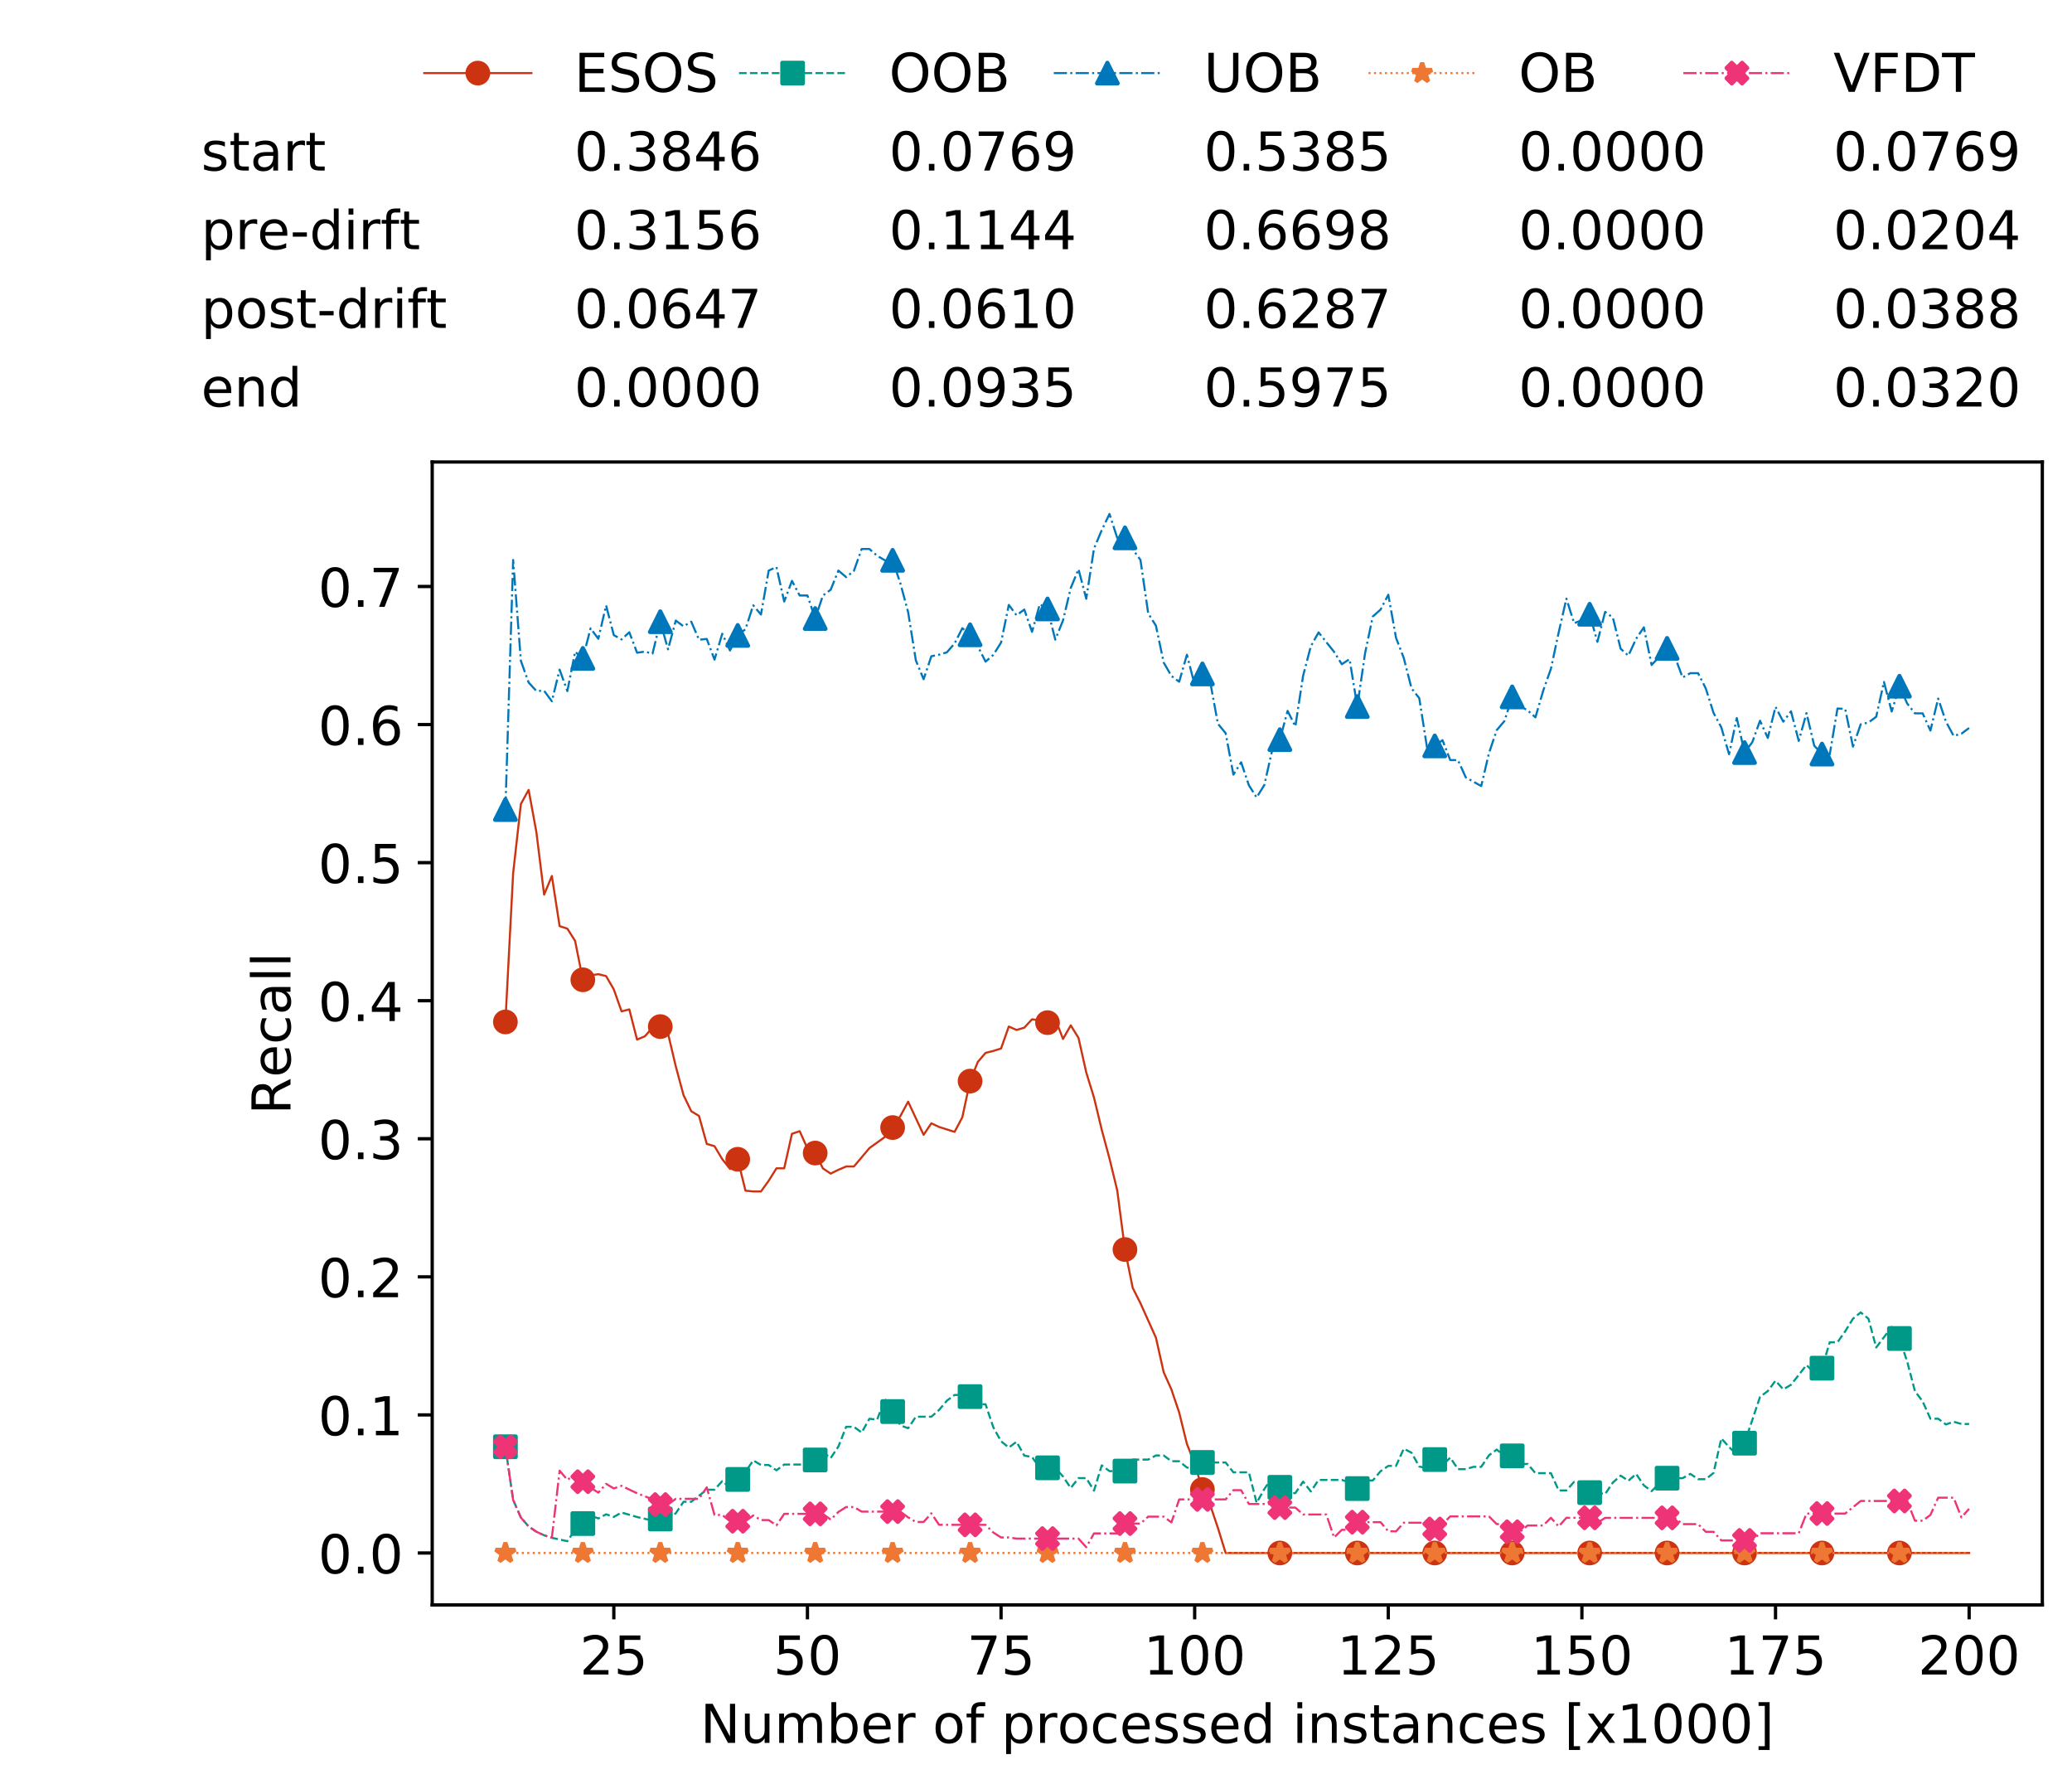 <?xml version="1.0" encoding="utf-8" standalone="no"?>
<!DOCTYPE svg PUBLIC "-//W3C//DTD SVG 1.1//EN"
  "http://www.w3.org/Graphics/SVG/1.1/DTD/svg11.dtd">
<!-- Created with matplotlib (https://matplotlib.org/) -->
<svg height="432.615pt" version="1.1" viewBox="0 0 502.65 432.615" width="502.65pt" xmlns="http://www.w3.org/2000/svg" xmlns:xlink="http://www.w3.org/1999/xlink">
 <defs>
  <style type="text/css">
*{stroke-linecap:butt;stroke-linejoin:round;white-space:pre;}
  </style>
 </defs>
 <g id="figure_1">
  <g id="patch_1">
   <path d="M 0 432.615 
L 502.65 432.615 
L 502.65 0 
L 0 0 
z
" style="fill:#ffffff;"/>
  </g>
  <g id="axes_1">
   <g id="patch_2">
    <path d="M 104.85 389.252 
L 495.45 389.252 
L 495.45 112.052 
L 104.85 112.052 
z
" style="fill:#ffffff;"/>
   </g>
   <g id="matplotlib.axis_1">
    <g id="xtick_1">
     <g id="line2d_1">
      <defs>
       <path d="M 0 0 
L 0 3.5 
" id="m27385275fa" style="stroke:#000000;stroke-width:0.8;"/>
      </defs>
      <g>
       <use style="stroke:#000000;stroke-width:0.8;" x="148.908" xlink:href="#m27385275fa" y="389.252"/>
      </g>
     </g>
     <g id="text_1">
      <!-- 25 -->
      <defs>
       <path d="M 19.188 8.297 
L 53.609 8.297 
L 53.609 0 
L 7.328 0 
L 7.328 8.297 
Q 12.938 14.109 22.625 23.891 
Q 32.328 33.688 34.812 36.531 
Q 39.547 41.844 41.422 45.531 
Q 43.312 49.219 43.312 52.781 
Q 43.312 58.594 39.234 62.25 
Q 35.156 65.922 28.609 65.922 
Q 23.969 65.922 18.812 64.312 
Q 13.672 62.703 7.812 59.422 
L 7.812 69.391 
Q 13.766 71.781 18.938 73 
Q 24.125 74.219 28.422 74.219 
Q 39.75 74.219 46.484 68.547 
Q 53.219 62.891 53.219 53.422 
Q 53.219 48.922 51.531 44.891 
Q 49.859 40.875 45.406 35.406 
Q 44.188 33.984 37.641 27.219 
Q 31.109 20.453 19.188 8.297 
z
" id="DejaVuSans-50"/>
       <path d="M 10.797 72.906 
L 49.516 72.906 
L 49.516 64.594 
L 19.828 64.594 
L 19.828 46.734 
Q 21.969 47.469 24.109 47.828 
Q 26.266 48.188 28.422 48.188 
Q 40.625 48.188 47.75 41.5 
Q 54.891 34.812 54.891 23.391 
Q 54.891 11.625 47.562 5.094 
Q 40.234 -1.422 26.906 -1.422 
Q 22.312 -1.422 17.547 -0.641 
Q 12.797 0.141 7.719 1.703 
L 7.719 11.625 
Q 12.109 9.234 16.797 8.062 
Q 21.484 6.891 26.703 6.891 
Q 35.156 6.891 40.078 11.328 
Q 45.016 15.766 45.016 23.391 
Q 45.016 31 40.078 35.438 
Q 35.156 39.891 26.703 39.891 
Q 22.75 39.891 18.812 39.016 
Q 14.891 38.141 10.797 36.281 
z
" id="DejaVuSans-53"/>
      </defs>
      <g transform="translate(140.636 406.13)scale(0.13 -0.13)">
       <use xlink:href="#DejaVuSans-50"/>
       <use x="63.623" xlink:href="#DejaVuSans-53"/>
      </g>
     </g>
    </g>
    <g id="xtick_2">
     <g id="line2d_2">
      <g>
       <use style="stroke:#000000;stroke-width:0.8;" x="195.877" xlink:href="#m27385275fa" y="389.252"/>
      </g>
     </g>
     <g id="text_2">
      <!-- 50 -->
      <defs>
       <path d="M 31.781 66.406 
Q 24.172 66.406 20.328 58.906 
Q 16.5 51.422 16.5 36.375 
Q 16.5 21.391 20.328 13.891 
Q 24.172 6.391 31.781 6.391 
Q 39.453 6.391 43.281 13.891 
Q 47.125 21.391 47.125 36.375 
Q 47.125 51.422 43.281 58.906 
Q 39.453 66.406 31.781 66.406 
z
M 31.781 74.219 
Q 44.047 74.219 50.516 64.516 
Q 56.984 54.828 56.984 36.375 
Q 56.984 17.969 50.516 8.266 
Q 44.047 -1.422 31.781 -1.422 
Q 19.531 -1.422 13.062 8.266 
Q 6.594 17.969 6.594 36.375 
Q 6.594 54.828 13.062 64.516 
Q 19.531 74.219 31.781 74.219 
z
" id="DejaVuSans-48"/>
      </defs>
      <g transform="translate(187.606 406.13)scale(0.13 -0.13)">
       <use xlink:href="#DejaVuSans-53"/>
       <use x="63.623" xlink:href="#DejaVuSans-48"/>
      </g>
     </g>
    </g>
    <g id="xtick_3">
     <g id="line2d_3">
      <g>
       <use style="stroke:#000000;stroke-width:0.8;" x="242.847" xlink:href="#m27385275fa" y="389.252"/>
      </g>
     </g>
     <g id="text_3">
      <!-- 75 -->
      <defs>
       <path d="M 8.203 72.906 
L 55.078 72.906 
L 55.078 68.703 
L 28.609 0 
L 18.312 0 
L 43.219 64.594 
L 8.203 64.594 
z
" id="DejaVuSans-55"/>
      </defs>
      <g transform="translate(234.576 406.13)scale(0.13 -0.13)">
       <use xlink:href="#DejaVuSans-55"/>
       <use x="63.623" xlink:href="#DejaVuSans-53"/>
      </g>
     </g>
    </g>
    <g id="xtick_4">
     <g id="line2d_4">
      <g>
       <use style="stroke:#000000;stroke-width:0.8;" x="289.817" xlink:href="#m27385275fa" y="389.252"/>
      </g>
     </g>
     <g id="text_4">
      <!-- 100 -->
      <defs>
       <path d="M 12.406 8.297 
L 28.516 8.297 
L 28.516 63.922 
L 10.984 60.406 
L 10.984 69.391 
L 28.422 72.906 
L 38.281 72.906 
L 38.281 8.297 
L 54.391 8.297 
L 54.391 0 
L 12.406 0 
z
" id="DejaVuSans-49"/>
      </defs>
      <g transform="translate(277.41 406.13)scale(0.13 -0.13)">
       <use xlink:href="#DejaVuSans-49"/>
       <use x="63.623" xlink:href="#DejaVuSans-48"/>
       <use x="127.246" xlink:href="#DejaVuSans-48"/>
      </g>
     </g>
    </g>
    <g id="xtick_5">
     <g id="line2d_5">
      <g>
       <use style="stroke:#000000;stroke-width:0.8;" x="336.786" xlink:href="#m27385275fa" y="389.252"/>
      </g>
     </g>
     <g id="text_5">
      <!-- 125 -->
      <g transform="translate(324.379 406.13)scale(0.13 -0.13)">
       <use xlink:href="#DejaVuSans-49"/>
       <use x="63.623" xlink:href="#DejaVuSans-50"/>
       <use x="127.246" xlink:href="#DejaVuSans-53"/>
      </g>
     </g>
    </g>
    <g id="xtick_6">
     <g id="line2d_6">
      <g>
       <use style="stroke:#000000;stroke-width:0.8;" x="383.756" xlink:href="#m27385275fa" y="389.252"/>
      </g>
     </g>
     <g id="text_6">
      <!-- 150 -->
      <g transform="translate(371.349 406.13)scale(0.13 -0.13)">
       <use xlink:href="#DejaVuSans-49"/>
       <use x="63.623" xlink:href="#DejaVuSans-53"/>
       <use x="127.246" xlink:href="#DejaVuSans-48"/>
      </g>
     </g>
    </g>
    <g id="xtick_7">
     <g id="line2d_7">
      <g>
       <use style="stroke:#000000;stroke-width:0.8;" x="430.726" xlink:href="#m27385275fa" y="389.252"/>
      </g>
     </g>
     <g id="text_7">
      <!-- 175 -->
      <g transform="translate(418.319 406.13)scale(0.13 -0.13)">
       <use xlink:href="#DejaVuSans-49"/>
       <use x="63.623" xlink:href="#DejaVuSans-55"/>
       <use x="127.246" xlink:href="#DejaVuSans-53"/>
      </g>
     </g>
    </g>
    <g id="xtick_8">
     <g id="line2d_8">
      <g>
       <use style="stroke:#000000;stroke-width:0.8;" x="477.695" xlink:href="#m27385275fa" y="389.252"/>
      </g>
     </g>
     <g id="text_8">
      <!-- 200 -->
      <g transform="translate(465.289 406.13)scale(0.13 -0.13)">
       <use xlink:href="#DejaVuSans-50"/>
       <use x="63.623" xlink:href="#DejaVuSans-48"/>
       <use x="127.246" xlink:href="#DejaVuSans-48"/>
      </g>
     </g>
    </g>
    <g id="text_9">
     <!-- Number of processed instances [x1000] -->
     <defs>
      <path d="M 9.812 72.906 
L 23.094 72.906 
L 55.422 11.922 
L 55.422 72.906 
L 64.984 72.906 
L 64.984 0 
L 51.703 0 
L 19.391 60.984 
L 19.391 0 
L 9.812 0 
z
" id="DejaVuSans-78"/>
      <path d="M 8.5 21.578 
L 8.5 54.688 
L 17.484 54.688 
L 17.484 21.922 
Q 17.484 14.156 20.5 10.266 
Q 23.531 6.391 29.594 6.391 
Q 36.859 6.391 41.078 11.031 
Q 45.312 15.672 45.312 23.688 
L 45.312 54.688 
L 54.297 54.688 
L 54.297 0 
L 45.312 0 
L 45.312 8.406 
Q 42.047 3.422 37.719 1 
Q 33.406 -1.422 27.688 -1.422 
Q 18.266 -1.422 13.375 4.438 
Q 8.5 10.297 8.5 21.578 
z
M 31.109 56 
z
" id="DejaVuSans-117"/>
      <path d="M 52 44.188 
Q 55.375 50.25 60.062 53.125 
Q 64.75 56 71.094 56 
Q 79.641 56 84.281 50.016 
Q 88.922 44.047 88.922 33.016 
L 88.922 0 
L 79.891 0 
L 79.891 32.719 
Q 79.891 40.578 77.094 44.375 
Q 74.312 48.188 68.609 48.188 
Q 61.625 48.188 57.562 43.547 
Q 53.516 38.922 53.516 30.906 
L 53.516 0 
L 44.484 0 
L 44.484 32.719 
Q 44.484 40.625 41.703 44.406 
Q 38.922 48.188 33.109 48.188 
Q 26.219 48.188 22.156 43.531 
Q 18.109 38.875 18.109 30.906 
L 18.109 0 
L 9.078 0 
L 9.078 54.688 
L 18.109 54.688 
L 18.109 46.188 
Q 21.188 51.219 25.484 53.609 
Q 29.781 56 35.688 56 
Q 41.656 56 45.828 52.969 
Q 50 49.953 52 44.188 
z
" id="DejaVuSans-109"/>
      <path d="M 48.688 27.297 
Q 48.688 37.203 44.609 42.844 
Q 40.531 48.484 33.406 48.484 
Q 26.266 48.484 22.188 42.844 
Q 18.109 37.203 18.109 27.297 
Q 18.109 17.391 22.188 11.75 
Q 26.266 6.109 33.406 6.109 
Q 40.531 6.109 44.609 11.75 
Q 48.688 17.391 48.688 27.297 
z
M 18.109 46.391 
Q 20.953 51.266 25.266 53.625 
Q 29.594 56 35.594 56 
Q 45.562 56 51.781 48.094 
Q 58.016 40.188 58.016 27.297 
Q 58.016 14.406 51.781 6.484 
Q 45.562 -1.422 35.594 -1.422 
Q 29.594 -1.422 25.266 0.953 
Q 20.953 3.328 18.109 8.203 
L 18.109 0 
L 9.078 0 
L 9.078 75.984 
L 18.109 75.984 
z
" id="DejaVuSans-98"/>
      <path d="M 56.203 29.594 
L 56.203 25.203 
L 14.891 25.203 
Q 15.484 15.922 20.484 11.062 
Q 25.484 6.203 34.422 6.203 
Q 39.594 6.203 44.453 7.469 
Q 49.312 8.734 54.109 11.281 
L 54.109 2.781 
Q 49.266 0.734 44.188 -0.344 
Q 39.109 -1.422 33.891 -1.422 
Q 20.797 -1.422 13.156 6.188 
Q 5.516 13.812 5.516 26.812 
Q 5.516 40.234 12.766 48.109 
Q 20.016 56 32.328 56 
Q 43.359 56 49.781 48.891 
Q 56.203 41.797 56.203 29.594 
z
M 47.219 32.234 
Q 47.125 39.594 43.094 43.984 
Q 39.062 48.391 32.422 48.391 
Q 24.906 48.391 20.391 44.141 
Q 15.875 39.891 15.188 32.172 
z
" id="DejaVuSans-101"/>
      <path d="M 41.109 46.297 
Q 39.594 47.172 37.812 47.578 
Q 36.031 48 33.891 48 
Q 26.266 48 22.188 43.047 
Q 18.109 38.094 18.109 28.812 
L 18.109 0 
L 9.078 0 
L 9.078 54.688 
L 18.109 54.688 
L 18.109 46.188 
Q 20.953 51.172 25.484 53.578 
Q 30.031 56 36.531 56 
Q 37.453 56 38.578 55.875 
Q 39.703 55.766 41.062 55.516 
z
" id="DejaVuSans-114"/>
      <path id="DejaVuSans-32"/>
      <path d="M 30.609 48.391 
Q 23.391 48.391 19.188 42.75 
Q 14.984 37.109 14.984 27.297 
Q 14.984 17.484 19.156 11.844 
Q 23.344 6.203 30.609 6.203 
Q 37.797 6.203 41.984 11.859 
Q 46.188 17.531 46.188 27.297 
Q 46.188 37.016 41.984 42.703 
Q 37.797 48.391 30.609 48.391 
z
M 30.609 56 
Q 42.328 56 49.016 48.375 
Q 55.719 40.766 55.719 27.297 
Q 55.719 13.875 49.016 6.219 
Q 42.328 -1.422 30.609 -1.422 
Q 18.844 -1.422 12.172 6.219 
Q 5.516 13.875 5.516 27.297 
Q 5.516 40.766 12.172 48.375 
Q 18.844 56 30.609 56 
z
" id="DejaVuSans-111"/>
      <path d="M 37.109 75.984 
L 37.109 68.5 
L 28.516 68.5 
Q 23.688 68.5 21.797 66.547 
Q 19.922 64.594 19.922 59.516 
L 19.922 54.688 
L 34.719 54.688 
L 34.719 47.703 
L 19.922 47.703 
L 19.922 0 
L 10.891 0 
L 10.891 47.703 
L 2.297 47.703 
L 2.297 54.688 
L 10.891 54.688 
L 10.891 58.5 
Q 10.891 67.625 15.141 71.797 
Q 19.391 75.984 28.609 75.984 
z
" id="DejaVuSans-102"/>
      <path d="M 18.109 8.203 
L 18.109 -20.797 
L 9.078 -20.797 
L 9.078 54.688 
L 18.109 54.688 
L 18.109 46.391 
Q 20.953 51.266 25.266 53.625 
Q 29.594 56 35.594 56 
Q 45.562 56 51.781 48.094 
Q 58.016 40.188 58.016 27.297 
Q 58.016 14.406 51.781 6.484 
Q 45.562 -1.422 35.594 -1.422 
Q 29.594 -1.422 25.266 0.953 
Q 20.953 3.328 18.109 8.203 
z
M 48.688 27.297 
Q 48.688 37.203 44.609 42.844 
Q 40.531 48.484 33.406 48.484 
Q 26.266 48.484 22.188 42.844 
Q 18.109 37.203 18.109 27.297 
Q 18.109 17.391 22.188 11.75 
Q 26.266 6.109 33.406 6.109 
Q 40.531 6.109 44.609 11.75 
Q 48.688 17.391 48.688 27.297 
z
" id="DejaVuSans-112"/>
      <path d="M 48.781 52.594 
L 48.781 44.188 
Q 44.969 46.297 41.141 47.344 
Q 37.312 48.391 33.406 48.391 
Q 24.656 48.391 19.812 42.844 
Q 14.984 37.312 14.984 27.297 
Q 14.984 17.281 19.812 11.734 
Q 24.656 6.203 33.406 6.203 
Q 37.312 6.203 41.141 7.25 
Q 44.969 8.297 48.781 10.406 
L 48.781 2.094 
Q 45.016 0.344 40.984 -0.531 
Q 36.969 -1.422 32.422 -1.422 
Q 20.062 -1.422 12.781 6.344 
Q 5.516 14.109 5.516 27.297 
Q 5.516 40.672 12.859 48.328 
Q 20.219 56 33.016 56 
Q 37.156 56 41.109 55.141 
Q 45.062 54.297 48.781 52.594 
z
" id="DejaVuSans-99"/>
      <path d="M 44.281 53.078 
L 44.281 44.578 
Q 40.484 46.531 36.375 47.5 
Q 32.281 48.484 27.875 48.484 
Q 21.188 48.484 17.844 46.438 
Q 14.5 44.391 14.5 40.281 
Q 14.5 37.156 16.891 35.375 
Q 19.281 33.594 26.516 31.984 
L 29.594 31.297 
Q 39.156 29.25 43.188 25.516 
Q 47.219 21.781 47.219 15.094 
Q 47.219 7.469 41.188 3.016 
Q 35.156 -1.422 24.609 -1.422 
Q 20.219 -1.422 15.453 -0.562 
Q 10.688 0.297 5.422 2 
L 5.422 11.281 
Q 10.406 8.688 15.234 7.391 
Q 20.062 6.109 24.812 6.109 
Q 31.156 6.109 34.562 8.281 
Q 37.984 10.453 37.984 14.406 
Q 37.984 18.062 35.516 20.016 
Q 33.062 21.969 24.703 23.781 
L 21.578 24.516 
Q 13.234 26.266 9.516 29.906 
Q 5.812 33.547 5.812 39.891 
Q 5.812 47.609 11.281 51.797 
Q 16.75 56 26.812 56 
Q 31.781 56 36.172 55.266 
Q 40.578 54.547 44.281 53.078 
z
" id="DejaVuSans-115"/>
      <path d="M 45.406 46.391 
L 45.406 75.984 
L 54.391 75.984 
L 54.391 0 
L 45.406 0 
L 45.406 8.203 
Q 42.578 3.328 38.25 0.953 
Q 33.938 -1.422 27.875 -1.422 
Q 17.969 -1.422 11.734 6.484 
Q 5.516 14.406 5.516 27.297 
Q 5.516 40.188 11.734 48.094 
Q 17.969 56 27.875 56 
Q 33.938 56 38.25 53.625 
Q 42.578 51.266 45.406 46.391 
z
M 14.797 27.297 
Q 14.797 17.391 18.875 11.75 
Q 22.953 6.109 30.078 6.109 
Q 37.203 6.109 41.297 11.75 
Q 45.406 17.391 45.406 27.297 
Q 45.406 37.203 41.297 42.844 
Q 37.203 48.484 30.078 48.484 
Q 22.953 48.484 18.875 42.844 
Q 14.797 37.203 14.797 27.297 
z
" id="DejaVuSans-100"/>
      <path d="M 9.422 54.688 
L 18.406 54.688 
L 18.406 0 
L 9.422 0 
z
M 9.422 75.984 
L 18.406 75.984 
L 18.406 64.594 
L 9.422 64.594 
z
" id="DejaVuSans-105"/>
      <path d="M 54.891 33.016 
L 54.891 0 
L 45.906 0 
L 45.906 32.719 
Q 45.906 40.484 42.875 44.328 
Q 39.844 48.188 33.797 48.188 
Q 26.516 48.188 22.312 43.547 
Q 18.109 38.922 18.109 30.906 
L 18.109 0 
L 9.078 0 
L 9.078 54.688 
L 18.109 54.688 
L 18.109 46.188 
Q 21.344 51.125 25.703 53.562 
Q 30.078 56 35.797 56 
Q 45.219 56 50.047 50.172 
Q 54.891 44.344 54.891 33.016 
z
" id="DejaVuSans-110"/>
      <path d="M 18.312 70.219 
L 18.312 54.688 
L 36.812 54.688 
L 36.812 47.703 
L 18.312 47.703 
L 18.312 18.016 
Q 18.312 11.328 20.141 9.422 
Q 21.969 7.516 27.594 7.516 
L 36.812 7.516 
L 36.812 0 
L 27.594 0 
Q 17.188 0 13.234 3.875 
Q 9.281 7.766 9.281 18.016 
L 9.281 47.703 
L 2.688 47.703 
L 2.688 54.688 
L 9.281 54.688 
L 9.281 70.219 
z
" id="DejaVuSans-116"/>
      <path d="M 34.281 27.484 
Q 23.391 27.484 19.188 25 
Q 14.984 22.516 14.984 16.5 
Q 14.984 11.719 18.141 8.906 
Q 21.297 6.109 26.703 6.109 
Q 34.188 6.109 38.703 11.406 
Q 43.219 16.703 43.219 25.484 
L 43.219 27.484 
z
M 52.203 31.203 
L 52.203 0 
L 43.219 0 
L 43.219 8.297 
Q 40.141 3.328 35.547 0.953 
Q 30.953 -1.422 24.312 -1.422 
Q 15.922 -1.422 10.953 3.297 
Q 6 8.016 6 15.922 
Q 6 25.141 12.172 29.828 
Q 18.359 34.516 30.609 34.516 
L 43.219 34.516 
L 43.219 35.406 
Q 43.219 41.609 39.141 45 
Q 35.062 48.391 27.688 48.391 
Q 23 48.391 18.547 47.266 
Q 14.109 46.141 10.016 43.891 
L 10.016 52.203 
Q 14.938 54.109 19.578 55.047 
Q 24.219 56 28.609 56 
Q 40.484 56 46.344 49.844 
Q 52.203 43.703 52.203 31.203 
z
" id="DejaVuSans-97"/>
      <path d="M 8.594 75.984 
L 29.297 75.984 
L 29.297 69 
L 17.578 69 
L 17.578 -6.203 
L 29.297 -6.203 
L 29.297 -13.188 
L 8.594 -13.188 
z
" id="DejaVuSans-91"/>
      <path d="M 54.891 54.688 
L 35.109 28.078 
L 55.906 0 
L 45.312 0 
L 29.391 21.484 
L 13.484 0 
L 2.875 0 
L 24.125 28.609 
L 4.688 54.688 
L 15.281 54.688 
L 29.781 35.203 
L 44.281 54.688 
z
" id="DejaVuSans-120"/>
      <path d="M 30.422 75.984 
L 30.422 -13.188 
L 9.719 -13.188 
L 9.719 -6.203 
L 21.391 -6.203 
L 21.391 69 
L 9.719 69 
L 9.719 75.984 
z
" id="DejaVuSans-93"/>
     </defs>
     <g transform="translate(169.881 422.711)scale(0.13 -0.13)">
      <use xlink:href="#DejaVuSans-78"/>
      <use x="74.805" xlink:href="#DejaVuSans-117"/>
      <use x="138.184" xlink:href="#DejaVuSans-109"/>
      <use x="235.596" xlink:href="#DejaVuSans-98"/>
      <use x="299.072" xlink:href="#DejaVuSans-101"/>
      <use x="360.596" xlink:href="#DejaVuSans-114"/>
      <use x="401.709" xlink:href="#DejaVuSans-32"/>
      <use x="433.496" xlink:href="#DejaVuSans-111"/>
      <use x="494.678" xlink:href="#DejaVuSans-102"/>
      <use x="529.883" xlink:href="#DejaVuSans-32"/>
      <use x="561.67" xlink:href="#DejaVuSans-112"/>
      <use x="625.146" xlink:href="#DejaVuSans-114"/>
      <use x="666.229" xlink:href="#DejaVuSans-111"/>
      <use x="727.41" xlink:href="#DejaVuSans-99"/>
      <use x="782.391" xlink:href="#DejaVuSans-101"/>
      <use x="843.914" xlink:href="#DejaVuSans-115"/>
      <use x="896.014" xlink:href="#DejaVuSans-115"/>
      <use x="948.113" xlink:href="#DejaVuSans-101"/>
      <use x="1009.637" xlink:href="#DejaVuSans-100"/>
      <use x="1073.113" xlink:href="#DejaVuSans-32"/>
      <use x="1104.9" xlink:href="#DejaVuSans-105"/>
      <use x="1132.684" xlink:href="#DejaVuSans-110"/>
      <use x="1196.062" xlink:href="#DejaVuSans-115"/>
      <use x="1248.162" xlink:href="#DejaVuSans-116"/>
      <use x="1287.371" xlink:href="#DejaVuSans-97"/>
      <use x="1348.65" xlink:href="#DejaVuSans-110"/>
      <use x="1412.029" xlink:href="#DejaVuSans-99"/>
      <use x="1467.01" xlink:href="#DejaVuSans-101"/>
      <use x="1528.533" xlink:href="#DejaVuSans-115"/>
      <use x="1580.633" xlink:href="#DejaVuSans-32"/>
      <use x="1612.42" xlink:href="#DejaVuSans-91"/>
      <use x="1651.434" xlink:href="#DejaVuSans-120"/>
      <use x="1710.613" xlink:href="#DejaVuSans-49"/>
      <use x="1774.236" xlink:href="#DejaVuSans-48"/>
      <use x="1837.859" xlink:href="#DejaVuSans-48"/>
      <use x="1901.482" xlink:href="#DejaVuSans-48"/>
      <use x="1965.105" xlink:href="#DejaVuSans-93"/>
     </g>
    </g>
   </g>
   <g id="matplotlib.axis_2">
    <g id="ytick_1">
     <g id="line2d_9">
      <defs>
       <path d="M 0 0 
L -3.5 0 
" id="m0f1f7df962" style="stroke:#000000;stroke-width:0.8;"/>
      </defs>
      <g>
       <use style="stroke:#000000;stroke-width:0.8;" x="104.85" xlink:href="#m0f1f7df962" y="376.652"/>
      </g>
     </g>
     <g id="text_10">
      <!-- 0.0 -->
      <defs>
       <path d="M 10.688 12.406 
L 21 12.406 
L 21 0 
L 10.688 0 
z
" id="DejaVuSans-46"/>
      </defs>
      <g transform="translate(77.176 381.591)scale(0.13 -0.13)">
       <use xlink:href="#DejaVuSans-48"/>
       <use x="63.623" xlink:href="#DejaVuSans-46"/>
       <use x="95.41" xlink:href="#DejaVuSans-48"/>
      </g>
     </g>
    </g>
    <g id="ytick_2">
     <g id="line2d_10">
      <g>
       <use style="stroke:#000000;stroke-width:0.8;" x="104.85" xlink:href="#m0f1f7df962" y="343.165"/>
      </g>
     </g>
     <g id="text_11">
      <!-- 0.1 -->
      <g transform="translate(77.176 348.104)scale(0.13 -0.13)">
       <use xlink:href="#DejaVuSans-48"/>
       <use x="63.623" xlink:href="#DejaVuSans-46"/>
       <use x="95.41" xlink:href="#DejaVuSans-49"/>
      </g>
     </g>
    </g>
    <g id="ytick_3">
     <g id="line2d_11">
      <g>
       <use style="stroke:#000000;stroke-width:0.8;" x="104.85" xlink:href="#m0f1f7df962" y="309.679"/>
      </g>
     </g>
     <g id="text_12">
      <!-- 0.2 -->
      <g transform="translate(77.176 314.618)scale(0.13 -0.13)">
       <use xlink:href="#DejaVuSans-48"/>
       <use x="63.623" xlink:href="#DejaVuSans-46"/>
       <use x="95.41" xlink:href="#DejaVuSans-50"/>
      </g>
     </g>
    </g>
    <g id="ytick_4">
     <g id="line2d_12">
      <g>
       <use style="stroke:#000000;stroke-width:0.8;" x="104.85" xlink:href="#m0f1f7df962" y="276.193"/>
      </g>
     </g>
     <g id="text_13">
      <!-- 0.3 -->
      <defs>
       <path d="M 40.578 39.312 
Q 47.656 37.797 51.625 33 
Q 55.609 28.219 55.609 21.188 
Q 55.609 10.406 48.188 4.484 
Q 40.766 -1.422 27.094 -1.422 
Q 22.516 -1.422 17.656 -0.516 
Q 12.797 0.391 7.625 2.203 
L 7.625 11.719 
Q 11.719 9.328 16.594 8.109 
Q 21.484 6.891 26.812 6.891 
Q 36.078 6.891 40.938 10.547 
Q 45.797 14.203 45.797 21.188 
Q 45.797 27.641 41.281 31.266 
Q 36.766 34.906 28.719 34.906 
L 20.219 34.906 
L 20.219 43.016 
L 29.109 43.016 
Q 36.375 43.016 40.234 45.922 
Q 44.094 48.828 44.094 54.297 
Q 44.094 59.906 40.109 62.906 
Q 36.141 65.922 28.719 65.922 
Q 24.656 65.922 20.016 65.031 
Q 15.375 64.156 9.812 62.312 
L 9.812 71.094 
Q 15.438 72.656 20.344 73.438 
Q 25.25 74.219 29.594 74.219 
Q 40.828 74.219 47.359 69.109 
Q 53.906 64.016 53.906 55.328 
Q 53.906 49.266 50.438 45.094 
Q 46.969 40.922 40.578 39.312 
z
" id="DejaVuSans-51"/>
      </defs>
      <g transform="translate(77.176 281.132)scale(0.13 -0.13)">
       <use xlink:href="#DejaVuSans-48"/>
       <use x="63.623" xlink:href="#DejaVuSans-46"/>
       <use x="95.41" xlink:href="#DejaVuSans-51"/>
      </g>
     </g>
    </g>
    <g id="ytick_5">
     <g id="line2d_13">
      <g>
       <use style="stroke:#000000;stroke-width:0.8;" x="104.85" xlink:href="#m0f1f7df962" y="242.706"/>
      </g>
     </g>
     <g id="text_14">
      <!-- 0.4 -->
      <defs>
       <path d="M 37.797 64.312 
L 12.891 25.391 
L 37.797 25.391 
z
M 35.203 72.906 
L 47.609 72.906 
L 47.609 25.391 
L 58.016 25.391 
L 58.016 17.188 
L 47.609 17.188 
L 47.609 0 
L 37.797 0 
L 37.797 17.188 
L 4.891 17.188 
L 4.891 26.703 
z
" id="DejaVuSans-52"/>
      </defs>
      <g transform="translate(77.176 247.645)scale(0.13 -0.13)">
       <use xlink:href="#DejaVuSans-48"/>
       <use x="63.623" xlink:href="#DejaVuSans-46"/>
       <use x="95.41" xlink:href="#DejaVuSans-52"/>
      </g>
     </g>
    </g>
    <g id="ytick_6">
     <g id="line2d_14">
      <g>
       <use style="stroke:#000000;stroke-width:0.8;" x="104.85" xlink:href="#m0f1f7df962" y="209.22"/>
      </g>
     </g>
     <g id="text_15">
      <!-- 0.5 -->
      <g transform="translate(77.176 214.159)scale(0.13 -0.13)">
       <use xlink:href="#DejaVuSans-48"/>
       <use x="63.623" xlink:href="#DejaVuSans-46"/>
       <use x="95.41" xlink:href="#DejaVuSans-53"/>
      </g>
     </g>
    </g>
    <g id="ytick_7">
     <g id="line2d_15">
      <g>
       <use style="stroke:#000000;stroke-width:0.8;" x="104.85" xlink:href="#m0f1f7df962" y="175.733"/>
      </g>
     </g>
     <g id="text_16">
      <!-- 0.6 -->
      <defs>
       <path d="M 33.016 40.375 
Q 26.375 40.375 22.484 35.828 
Q 18.609 31.297 18.609 23.391 
Q 18.609 15.531 22.484 10.953 
Q 26.375 6.391 33.016 6.391 
Q 39.656 6.391 43.531 10.953 
Q 47.406 15.531 47.406 23.391 
Q 47.406 31.297 43.531 35.828 
Q 39.656 40.375 33.016 40.375 
z
M 52.594 71.297 
L 52.594 62.312 
Q 48.875 64.062 45.094 64.984 
Q 41.312 65.922 37.594 65.922 
Q 27.828 65.922 22.672 59.328 
Q 17.531 52.734 16.797 39.406 
Q 19.672 43.656 24.016 45.922 
Q 28.375 48.188 33.594 48.188 
Q 44.578 48.188 50.953 41.516 
Q 57.328 34.859 57.328 23.391 
Q 57.328 12.156 50.688 5.359 
Q 44.047 -1.422 33.016 -1.422 
Q 20.359 -1.422 13.672 8.266 
Q 6.984 17.969 6.984 36.375 
Q 6.984 53.656 15.188 63.938 
Q 23.391 74.219 37.203 74.219 
Q 40.922 74.219 44.703 73.484 
Q 48.484 72.75 52.594 71.297 
z
" id="DejaVuSans-54"/>
      </defs>
      <g transform="translate(77.176 180.672)scale(0.13 -0.13)">
       <use xlink:href="#DejaVuSans-48"/>
       <use x="63.623" xlink:href="#DejaVuSans-46"/>
       <use x="95.41" xlink:href="#DejaVuSans-54"/>
      </g>
     </g>
    </g>
    <g id="ytick_8">
     <g id="line2d_16">
      <g>
       <use style="stroke:#000000;stroke-width:0.8;" x="104.85" xlink:href="#m0f1f7df962" y="142.247"/>
      </g>
     </g>
     <g id="text_17">
      <!-- 0.7 -->
      <g transform="translate(77.176 147.186)scale(0.13 -0.13)">
       <use xlink:href="#DejaVuSans-48"/>
       <use x="63.623" xlink:href="#DejaVuSans-46"/>
       <use x="95.41" xlink:href="#DejaVuSans-55"/>
      </g>
     </g>
    </g>
    <g id="text_18">
     <!-- Recall -->
     <defs>
      <path d="M 44.391 34.188 
Q 47.562 33.109 50.562 29.594 
Q 53.562 26.078 56.594 19.922 
L 66.609 0 
L 56 0 
L 46.688 18.703 
Q 43.062 26.031 39.672 28.422 
Q 36.281 30.812 30.422 30.812 
L 19.672 30.812 
L 19.672 0 
L 9.812 0 
L 9.812 72.906 
L 32.078 72.906 
Q 44.578 72.906 50.734 67.672 
Q 56.891 62.453 56.891 51.906 
Q 56.891 45.016 53.688 40.469 
Q 50.484 35.938 44.391 34.188 
z
M 19.672 64.797 
L 19.672 38.922 
L 32.078 38.922 
Q 39.203 38.922 42.844 42.219 
Q 46.484 45.516 46.484 51.906 
Q 46.484 58.297 42.844 61.547 
Q 39.203 64.797 32.078 64.797 
z
" id="DejaVuSans-82"/>
      <path d="M 9.422 75.984 
L 18.406 75.984 
L 18.406 0 
L 9.422 0 
z
" id="DejaVuSans-108"/>
     </defs>
     <g transform="translate(70.472 270.333)rotate(-90)scale(0.13 -0.13)">
      <use xlink:href="#DejaVuSans-82"/>
      <use x="69.42" xlink:href="#DejaVuSans-101"/>
      <use x="130.943" xlink:href="#DejaVuSans-99"/>
      <use x="185.924" xlink:href="#DejaVuSans-97"/>
      <use x="247.203" xlink:href="#DejaVuSans-108"/>
      <use x="274.986" xlink:href="#DejaVuSans-108"/>
     </g>
    </g>
   </g>
   <g id="line2d_17"/>
   <g id="line2d_18"/>
   <g id="line2d_19"/>
   <g id="line2d_20"/>
   <g id="line2d_21"/>
   <g id="line2d_22">
    <path clip-path="url(#pdf2c8ecd62)" d="M 122.605 247.858 
L 124.483 211.796 
L 126.362 194.991 
L 128.241 191.572 
L 130.12 201.799 
L 131.998 216.988 
L 133.877 212.461 
L 135.756 224.614 
L 137.635 225.229 
L 139.514 228.194 
L 141.392 237.631 
L 143.271 236.532 
L 145.15 236.271 
L 147.029 236.731 
L 148.908 239.97 
L 150.786 245.293 
L 152.665 244.813 
L 154.544 252.137 
L 156.423 251.347 
L 158.302 249.241 
L 160.18 248.983 
L 162.059 250.657 
L 163.938 258.63 
L 165.817 265.607 
L 167.695 269.513 
L 169.574 270.655 
L 171.453 277.432 
L 173.332 277.99 
L 175.211 281.129 
L 177.089 283.497 
L 178.968 281.163 
L 180.847 288.774 
L 182.726 288.973 
L 184.605 288.973 
L 186.483 286.364 
L 188.362 283.359 
L 190.241 283.359 
L 192.12 274.987 
L 193.998 274.353 
L 195.877 278.539 
L 197.756 279.655 
L 199.635 283.375 
L 201.514 284.644 
L 203.392 283.714 
L 205.271 282.916 
L 207.15 282.916 
L 210.908 278.452 
L 214.665 275.754 
L 216.544 273.471 
L 218.423 270.68 
L 220.302 267.192 
L 224.059 275.23 
L 225.938 272.44 
L 227.817 273.328 
L 231.574 274.52 
L 233.453 270.978 
L 235.332 262.208 
L 237.211 257.557 
L 239.089 255.358 
L 240.968 254.893 
L 242.847 254.295 
L 244.726 248.968 
L 246.605 249.805 
L 248.483 249.247 
L 250.362 247.218 
L 252.241 247.457 
L 254.12 248.028 
L 255.998 247.097 
L 257.877 251.981 
L 259.756 248.683 
L 261.635 251.727 
L 263.514 260.099 
L 265.392 266.187 
L 267.271 274.001 
L 269.15 280.977 
L 271.029 288.705 
L 272.908 303.056 
L 274.786 312.358 
L 276.665 316.078 
L 280.423 324.45 
L 282.302 332.822 
L 284.18 337.007 
L 286.059 342.589 
L 287.938 350.199 
L 289.817 354.983 
L 291.695 361.262 
L 293.574 364.982 
L 295.453 370.563 
L 297.332 376.652 
L 477.695 376.652 
L 477.695 376.652 
" style="fill:none;stroke:#cc3311;stroke-linecap:square;stroke-width:0.5;"/>
    <defs>
     <path d="M 0 2.5 
C 0.663 2.5 1.299 2.237 1.768 1.768 
C 2.237 1.299 2.5 0.663 2.5 0 
C 2.5 -0.663 2.237 -1.299 1.768 -1.768 
C 1.299 -2.237 0.663 -2.5 0 -2.5 
C -0.663 -2.5 -1.299 -2.237 -1.768 -1.768 
C -2.237 -1.299 -2.5 -0.663 -2.5 0 
C -2.5 0.663 -2.237 1.299 -1.768 1.768 
C -1.299 2.237 -0.663 2.5 0 2.5 
z
" id="meaff00dfb1" style="stroke:#cc3311;"/>
    </defs>
    <g clip-path="url(#pdf2c8ecd62)">
     <use style="fill:#cc3311;stroke:#cc3311;" x="122.605" xlink:href="#meaff00dfb1" y="247.858"/>
     <use style="fill:#cc3311;stroke:#cc3311;" x="141.392" xlink:href="#meaff00dfb1" y="237.631"/>
     <use style="fill:#cc3311;stroke:#cc3311;" x="160.18" xlink:href="#meaff00dfb1" y="248.983"/>
     <use style="fill:#cc3311;stroke:#cc3311;" x="178.968" xlink:href="#meaff00dfb1" y="281.163"/>
     <use style="fill:#cc3311;stroke:#cc3311;" x="197.756" xlink:href="#meaff00dfb1" y="279.655"/>
     <use style="fill:#cc3311;stroke:#cc3311;" x="216.544" xlink:href="#meaff00dfb1" y="273.471"/>
     <use style="fill:#cc3311;stroke:#cc3311;" x="235.332" xlink:href="#meaff00dfb1" y="262.208"/>
     <use style="fill:#cc3311;stroke:#cc3311;" x="254.12" xlink:href="#meaff00dfb1" y="248.028"/>
     <use style="fill:#cc3311;stroke:#cc3311;" x="272.908" xlink:href="#meaff00dfb1" y="303.056"/>
     <use style="fill:#cc3311;stroke:#cc3311;" x="291.695" xlink:href="#meaff00dfb1" y="361.262"/>
     <use style="fill:#cc3311;stroke:#cc3311;" x="310.483" xlink:href="#meaff00dfb1" y="376.652"/>
     <use style="fill:#cc3311;stroke:#cc3311;" x="329.271" xlink:href="#meaff00dfb1" y="376.652"/>
     <use style="fill:#cc3311;stroke:#cc3311;" x="348.059" xlink:href="#meaff00dfb1" y="376.652"/>
     <use style="fill:#cc3311;stroke:#cc3311;" x="366.847" xlink:href="#meaff00dfb1" y="376.652"/>
     <use style="fill:#cc3311;stroke:#cc3311;" x="385.635" xlink:href="#meaff00dfb1" y="376.652"/>
     <use style="fill:#cc3311;stroke:#cc3311;" x="404.423" xlink:href="#meaff00dfb1" y="376.652"/>
     <use style="fill:#cc3311;stroke:#cc3311;" x="423.211" xlink:href="#meaff00dfb1" y="376.652"/>
     <use style="fill:#cc3311;stroke:#cc3311;" x="441.998" xlink:href="#meaff00dfb1" y="376.652"/>
     <use style="fill:#cc3311;stroke:#cc3311;" x="460.786" xlink:href="#meaff00dfb1" y="376.652"/>
    </g>
   </g>
   <g id="line2d_23"/>
   <g id="line2d_24"/>
   <g id="line2d_25"/>
   <g id="line2d_26"/>
   <g id="line2d_27">
    <path clip-path="url(#pdf2c8ecd62)" d="M 122.605 350.893 
L 124.483 363.772 
L 126.362 368.066 
L 128.241 370.212 
L 130.12 371.5 
L 131.998 372.359 
L 133.877 372.972 
L 137.635 373.79 
L 139.514 371.032 
L 141.392 369.513 
L 143.271 367.571 
L 145.15 368.27 
L 147.029 367.274 
L 148.908 367.899 
L 150.786 366.836 
L 154.544 367.927 
L 158.302 368.799 
L 160.18 368.413 
L 162.059 368.413 
L 163.938 367.018 
L 165.817 364.227 
L 167.695 364.227 
L 171.453 361.31 
L 173.332 361.31 
L 175.211 359.217 
L 177.089 360.739 
L 180.847 356.984 
L 182.726 354.194 
L 184.605 355.31 
L 186.483 355.31 
L 188.362 356.598 
L 190.241 355.203 
L 195.877 355.203 
L 197.756 354.087 
L 199.635 352.226 
L 201.514 353.621 
L 203.392 350.831 
L 205.271 346.047 
L 207.15 346.047 
L 209.029 347.442 
L 210.908 344.094 
L 212.786 344.326 
L 214.665 339.303 
L 216.544 342.348 
L 218.423 345.696 
L 220.302 346.394 
L 222.18 343.603 
L 225.938 343.603 
L 227.817 341.954 
L 229.695 339.722 
L 231.574 338.327 
L 233.453 338.327 
L 235.332 338.725 
L 237.211 340.586 
L 239.089 340.586 
L 240.968 346.167 
L 242.847 349.555 
L 244.726 351.077 
L 246.605 349.682 
L 248.483 353.031 
L 250.362 353.369 
L 252.241 356 
L 255.998 356 
L 257.877 358.093 
L 259.756 360.883 
L 261.635 358.492 
L 263.514 358.492 
L 265.392 361.536 
L 267.271 355.397 
L 269.15 356.792 
L 272.908 356.792 
L 274.786 354.001 
L 278.544 354.001 
L 280.423 353.005 
L 282.302 353.005 
L 284.18 354.4 
L 286.059 354.4 
L 287.938 355.922 
L 289.817 356.221 
L 291.695 354.699 
L 297.332 354.699 
L 299.211 357.091 
L 302.968 357.091 
L 304.847 364.478 
L 306.726 361.129 
L 308.605 358.338 
L 310.483 360.73 
L 312.362 362.126 
L 314.241 362.126 
L 316.12 359.335 
L 317.998 361.727 
L 319.877 358.936 
L 325.514 358.936 
L 327.392 359.507 
L 329.271 361.029 
L 331.15 359.06 
L 333.029 359.06 
L 334.908 356.827 
L 336.786 355.539 
L 338.665 355.539 
L 340.544 351.353 
L 342.423 352.338 
L 344.302 355.687 
L 346.18 356.086 
L 348.059 353.993 
L 349.938 355.388 
L 351.817 353.528 
L 353.695 356.318 
L 355.574 356.318 
L 357.453 355.76 
L 359.332 355.76 
L 361.211 352.969 
L 363.089 351.574 
L 364.968 353.096 
L 366.847 353.096 
L 368.726 355.066 
L 370.605 355.066 
L 372.483 357.298 
L 376.241 357.298 
L 378.12 361.484 
L 379.998 361.484 
L 381.877 359.391 
L 383.756 359.923 
L 385.635 362.016 
L 387.514 362.016 
L 389.392 362.354 
L 391.271 359.564 
L 393.15 357.889 
L 395.029 359.145 
L 396.908 357.471 
L 398.786 360.261 
L 400.665 361.656 
L 402.544 359.796 
L 404.423 358.508 
L 408.18 358.508 
L 410.059 357.462 
L 411.938 358.75 
L 413.817 358.75 
L 415.695 357.228 
L 417.574 348.856 
L 419.453 350.949 
L 421.332 352.809 
L 423.211 350.019 
L 426.968 338.784 
L 428.847 337.389 
L 430.726 334.877 
L 432.605 336.97 
L 434.483 335.854 
L 438.241 331.07 
L 440.12 332.931 
L 441.998 331.827 
L 443.877 325.548 
L 445.756 325.548 
L 447.635 322.874 
L 449.514 319.829 
L 451.392 318.307 
L 453.271 319.829 
L 455.15 326.806 
L 458.908 321.838 
L 460.786 324.629 
L 462.665 330.21 
L 464.544 337.385 
L 466.423 339.897 
L 468.302 344.083 
L 470.18 344.083 
L 472.059 345.478 
L 473.938 344.825 
L 475.817 345.357 
L 477.695 345.357 
L 477.695 345.357 
" style="fill:none;stroke:#009988;stroke-dasharray:1.85,0.8;stroke-dashoffset:0;stroke-width:0.5;"/>
    <defs>
     <path d="M -2.5 2.5 
L 2.5 2.5 
L 2.5 -2.5 
L -2.5 -2.5 
z
" id="md26fe847d8" style="stroke:#009988;stroke-linejoin:miter;"/>
    </defs>
    <g clip-path="url(#pdf2c8ecd62)">
     <use style="fill:#009988;stroke:#009988;stroke-linejoin:miter;" x="122.605" xlink:href="#md26fe847d8" y="350.893"/>
     <use style="fill:#009988;stroke:#009988;stroke-linejoin:miter;" x="141.392" xlink:href="#md26fe847d8" y="369.513"/>
     <use style="fill:#009988;stroke:#009988;stroke-linejoin:miter;" x="160.18" xlink:href="#md26fe847d8" y="368.413"/>
     <use style="fill:#009988;stroke:#009988;stroke-linejoin:miter;" x="178.968" xlink:href="#md26fe847d8" y="358.811"/>
     <use style="fill:#009988;stroke:#009988;stroke-linejoin:miter;" x="197.756" xlink:href="#md26fe847d8" y="354.087"/>
     <use style="fill:#009988;stroke:#009988;stroke-linejoin:miter;" x="216.544" xlink:href="#md26fe847d8" y="342.348"/>
     <use style="fill:#009988;stroke:#009988;stroke-linejoin:miter;" x="235.332" xlink:href="#md26fe847d8" y="338.725"/>
     <use style="fill:#009988;stroke:#009988;stroke-linejoin:miter;" x="254.12" xlink:href="#md26fe847d8" y="356"/>
     <use style="fill:#009988;stroke:#009988;stroke-linejoin:miter;" x="272.908" xlink:href="#md26fe847d8" y="356.792"/>
     <use style="fill:#009988;stroke:#009988;stroke-linejoin:miter;" x="291.695" xlink:href="#md26fe847d8" y="354.699"/>
     <use style="fill:#009988;stroke:#009988;stroke-linejoin:miter;" x="310.483" xlink:href="#md26fe847d8" y="360.73"/>
     <use style="fill:#009988;stroke:#009988;stroke-linejoin:miter;" x="329.271" xlink:href="#md26fe847d8" y="361.029"/>
     <use style="fill:#009988;stroke:#009988;stroke-linejoin:miter;" x="348.059" xlink:href="#md26fe847d8" y="353.993"/>
     <use style="fill:#009988;stroke:#009988;stroke-linejoin:miter;" x="366.847" xlink:href="#md26fe847d8" y="353.096"/>
     <use style="fill:#009988;stroke:#009988;stroke-linejoin:miter;" x="385.635" xlink:href="#md26fe847d8" y="362.016"/>
     <use style="fill:#009988;stroke:#009988;stroke-linejoin:miter;" x="404.423" xlink:href="#md26fe847d8" y="358.508"/>
     <use style="fill:#009988;stroke:#009988;stroke-linejoin:miter;" x="423.211" xlink:href="#md26fe847d8" y="350.019"/>
     <use style="fill:#009988;stroke:#009988;stroke-linejoin:miter;" x="441.998" xlink:href="#md26fe847d8" y="331.827"/>
     <use style="fill:#009988;stroke:#009988;stroke-linejoin:miter;" x="460.786" xlink:href="#md26fe847d8" y="324.629"/>
    </g>
   </g>
   <g id="line2d_28"/>
   <g id="line2d_29"/>
   <g id="line2d_30"/>
   <g id="line2d_31"/>
   <g id="line2d_32">
    <path clip-path="url(#pdf2c8ecd62)" d="M 122.605 196.34 
L 124.483 135.807 
L 126.362 160.278 
L 128.241 165.537 
L 130.12 167.576 
L 131.998 167.541 
L 133.877 170.078 
L 135.756 162.413 
L 137.635 167.614 
L 139.514 158.075 
L 141.392 159.681 
L 143.271 152.393 
L 145.15 154.925 
L 147.029 146.843 
L 148.908 154.046 
L 150.786 155.079 
L 152.665 153.34 
L 154.544 158.304 
L 156.423 158.047 
L 158.302 158.513 
L 160.18 150.785 
L 162.059 157.482 
L 163.938 150.506 
L 165.817 151.901 
L 167.695 150.785 
L 169.574 155.161 
L 171.453 154.962 
L 173.332 159.985 
L 175.211 153.706 
L 177.089 157.765 
L 178.968 154.112 
L 180.847 152.59 
L 182.726 146.809 
L 184.605 149.042 
L 186.483 138.387 
L 188.362 137.528 
L 190.241 145.9 
L 192.12 140.877 
L 193.998 144.429 
L 195.877 144.429 
L 197.756 150.01 
L 199.635 144.429 
L 201.514 143.033 
L 203.392 138.382 
L 205.271 139.977 
L 207.15 138.455 
L 209.029 133.153 
L 210.908 133.153 
L 212.786 134.781 
L 214.665 135.897 
L 216.544 135.897 
L 218.423 141.478 
L 220.302 148.454 
L 222.18 160.175 
L 224.059 164.741 
L 225.938 159.16 
L 227.817 158.779 
L 229.695 158.221 
L 231.574 156.065 
L 233.453 152.362 
L 235.332 153.957 
L 237.211 156.747 
L 239.089 160.468 
L 240.968 158.84 
L 242.847 155.85 
L 244.726 146.718 
L 246.605 149.229 
L 248.483 147.834 
L 250.362 153.246 
L 252.241 146.548 
L 254.12 147.69 
L 255.998 155.131 
L 257.877 150.481 
L 259.756 142.616 
L 261.635 138.05 
L 263.514 145.226 
L 265.392 133.049 
L 267.271 128.584 
L 269.15 124.652 
L 271.029 130.448 
L 272.908 130.448 
L 274.786 133.238 
L 276.665 135.796 
L 278.544 148.772 
L 280.423 151.762 
L 282.302 160.692 
L 284.18 163.947 
L 286.059 165.343 
L 287.938 158.786 
L 289.817 166.111 
L 291.695 163.447 
L 293.574 165.308 
L 295.453 175.54 
L 297.332 177.823 
L 299.211 187.869 
L 301.089 184.879 
L 302.968 190.46 
L 304.847 193.414 
L 306.726 190.37 
L 308.605 181.999 
L 310.483 179.389 
L 312.362 172.413 
L 314.241 176.18 
L 316.12 163.902 
L 317.998 156.726 
L 319.877 153.378 
L 323.635 158.095 
L 325.514 161.1 
L 327.392 159.863 
L 329.271 171.364 
L 331.15 158.451 
L 333.029 149.521 
L 334.908 147.847 
L 336.786 144.24 
L 338.665 154.705 
L 340.544 159.588 
L 342.423 166.937 
L 344.302 169.329 
L 346.18 181.289 
L 348.059 180.908 
L 349.938 179.513 
L 351.817 184.35 
L 353.695 184.35 
L 355.574 188.535 
L 359.332 190.648 
L 361.211 182.675 
L 363.089 177.094 
L 364.968 174.87 
L 366.847 169.023 
L 368.726 171.239 
L 370.605 172.304 
L 372.483 173.979 
L 374.362 167.539 
L 376.241 162.19 
L 378.12 153.4 
L 379.998 145.19 
L 381.877 151.169 
L 383.756 150.372 
L 385.635 148.977 
L 387.514 155.674 
L 389.392 148.402 
L 391.271 149.797 
L 393.15 157.331 
L 395.029 159.006 
L 396.908 154.94 
L 398.786 152.149 
L 400.665 161.282 
L 404.423 157.254 
L 406.302 159.237 
L 408.18 164.311 
L 410.059 163.264 
L 411.938 163.264 
L 413.817 166.985 
L 415.695 172.921 
L 417.574 176.409 
L 419.453 182.921 
L 421.332 174.15 
L 423.211 182.522 
L 425.089 180.011 
L 426.968 174.792 
L 428.847 178.978 
L 430.726 171.443 
L 432.605 175.031 
L 434.483 172.52 
L 436.362 179.695 
L 438.241 172.954 
L 440.12 180.861 
L 441.998 182.885 
L 443.877 182.995 
L 445.756 171.833 
L 447.635 171.949 
L 449.514 181.082 
L 451.392 175.67 
L 453.271 175.235 
L 455.15 173.84 
L 457.029 165.397 
L 458.908 172.572 
L 460.786 166.433 
L 462.665 170.619 
L 464.544 173.011 
L 466.423 173.011 
L 468.302 177.197 
L 470.18 169.423 
L 472.059 175.004 
L 473.938 178.483 
L 475.817 177.952 
L 477.695 176.556 
L 477.695 176.556 
" style="fill:none;stroke:#0077bb;stroke-dasharray:3.2,0.8,0.5,0.8;stroke-dashoffset:0;stroke-width:0.5;"/>
    <defs>
     <path d="M 0 -2.5 
L -2.5 2.5 
L 2.5 2.5 
z
" id="m1040ae2699" style="stroke:#0077bb;stroke-linejoin:miter;"/>
    </defs>
    <g clip-path="url(#pdf2c8ecd62)">
     <use style="fill:#0077bb;stroke:#0077bb;stroke-linejoin:miter;" x="122.605" xlink:href="#m1040ae2699" y="196.34"/>
     <use style="fill:#0077bb;stroke:#0077bb;stroke-linejoin:miter;" x="141.392" xlink:href="#m1040ae2699" y="159.681"/>
     <use style="fill:#0077bb;stroke:#0077bb;stroke-linejoin:miter;" x="160.18" xlink:href="#m1040ae2699" y="150.785"/>
     <use style="fill:#0077bb;stroke:#0077bb;stroke-linejoin:miter;" x="178.968" xlink:href="#m1040ae2699" y="154.112"/>
     <use style="fill:#0077bb;stroke:#0077bb;stroke-linejoin:miter;" x="197.756" xlink:href="#m1040ae2699" y="150.01"/>
     <use style="fill:#0077bb;stroke:#0077bb;stroke-linejoin:miter;" x="216.544" xlink:href="#m1040ae2699" y="135.897"/>
     <use style="fill:#0077bb;stroke:#0077bb;stroke-linejoin:miter;" x="235.332" xlink:href="#m1040ae2699" y="153.957"/>
     <use style="fill:#0077bb;stroke:#0077bb;stroke-linejoin:miter;" x="254.12" xlink:href="#m1040ae2699" y="147.69"/>
     <use style="fill:#0077bb;stroke:#0077bb;stroke-linejoin:miter;" x="272.908" xlink:href="#m1040ae2699" y="130.448"/>
     <use style="fill:#0077bb;stroke:#0077bb;stroke-linejoin:miter;" x="291.695" xlink:href="#m1040ae2699" y="163.447"/>
     <use style="fill:#0077bb;stroke:#0077bb;stroke-linejoin:miter;" x="310.483" xlink:href="#m1040ae2699" y="179.389"/>
     <use style="fill:#0077bb;stroke:#0077bb;stroke-linejoin:miter;" x="329.271" xlink:href="#m1040ae2699" y="171.364"/>
     <use style="fill:#0077bb;stroke:#0077bb;stroke-linejoin:miter;" x="348.059" xlink:href="#m1040ae2699" y="180.908"/>
     <use style="fill:#0077bb;stroke:#0077bb;stroke-linejoin:miter;" x="366.847" xlink:href="#m1040ae2699" y="169.023"/>
     <use style="fill:#0077bb;stroke:#0077bb;stroke-linejoin:miter;" x="385.635" xlink:href="#m1040ae2699" y="148.977"/>
     <use style="fill:#0077bb;stroke:#0077bb;stroke-linejoin:miter;" x="404.423" xlink:href="#m1040ae2699" y="157.254"/>
     <use style="fill:#0077bb;stroke:#0077bb;stroke-linejoin:miter;" x="423.211" xlink:href="#m1040ae2699" y="182.522"/>
     <use style="fill:#0077bb;stroke:#0077bb;stroke-linejoin:miter;" x="441.998" xlink:href="#m1040ae2699" y="182.885"/>
     <use style="fill:#0077bb;stroke:#0077bb;stroke-linejoin:miter;" x="460.786" xlink:href="#m1040ae2699" y="166.433"/>
    </g>
   </g>
   <g id="line2d_33"/>
   <g id="line2d_34"/>
   <g id="line2d_35"/>
   <g id="line2d_36"/>
   <g id="line2d_37">
    <path clip-path="url(#pdf2c8ecd62)" d="M 122.605 376.652 
L 477.695 376.652 
L 477.695 376.652 
" style="fill:none;stroke:#ee7733;stroke-dasharray:0.5,0.825;stroke-dashoffset:0;stroke-width:0.5;"/>
    <defs>
     <path d="M 0 -2.5 
L -0.561 -0.773 
L -2.378 -0.773 
L -0.908 0.295 
L -1.469 2.023 
L -0 0.955 
L 1.469 2.023 
L 0.908 0.295 
L 2.378 -0.773 
L 0.561 -0.773 
z
" id="mec19d42d81" style="stroke:#ee7733;stroke-linejoin:bevel;"/>
    </defs>
    <g clip-path="url(#pdf2c8ecd62)">
     <use style="fill:#ee7733;stroke:#ee7733;stroke-linejoin:bevel;" x="122.605" xlink:href="#mec19d42d81" y="376.652"/>
     <use style="fill:#ee7733;stroke:#ee7733;stroke-linejoin:bevel;" x="141.392" xlink:href="#mec19d42d81" y="376.652"/>
     <use style="fill:#ee7733;stroke:#ee7733;stroke-linejoin:bevel;" x="160.18" xlink:href="#mec19d42d81" y="376.652"/>
     <use style="fill:#ee7733;stroke:#ee7733;stroke-linejoin:bevel;" x="178.968" xlink:href="#mec19d42d81" y="376.652"/>
     <use style="fill:#ee7733;stroke:#ee7733;stroke-linejoin:bevel;" x="197.756" xlink:href="#mec19d42d81" y="376.652"/>
     <use style="fill:#ee7733;stroke:#ee7733;stroke-linejoin:bevel;" x="216.544" xlink:href="#mec19d42d81" y="376.652"/>
     <use style="fill:#ee7733;stroke:#ee7733;stroke-linejoin:bevel;" x="235.332" xlink:href="#mec19d42d81" y="376.652"/>
     <use style="fill:#ee7733;stroke:#ee7733;stroke-linejoin:bevel;" x="254.12" xlink:href="#mec19d42d81" y="376.652"/>
     <use style="fill:#ee7733;stroke:#ee7733;stroke-linejoin:bevel;" x="272.908" xlink:href="#mec19d42d81" y="376.652"/>
     <use style="fill:#ee7733;stroke:#ee7733;stroke-linejoin:bevel;" x="291.695" xlink:href="#mec19d42d81" y="376.652"/>
     <use style="fill:#ee7733;stroke:#ee7733;stroke-linejoin:bevel;" x="310.483" xlink:href="#mec19d42d81" y="376.652"/>
     <use style="fill:#ee7733;stroke:#ee7733;stroke-linejoin:bevel;" x="329.271" xlink:href="#mec19d42d81" y="376.652"/>
     <use style="fill:#ee7733;stroke:#ee7733;stroke-linejoin:bevel;" x="348.059" xlink:href="#mec19d42d81" y="376.652"/>
     <use style="fill:#ee7733;stroke:#ee7733;stroke-linejoin:bevel;" x="366.847" xlink:href="#mec19d42d81" y="376.652"/>
     <use style="fill:#ee7733;stroke:#ee7733;stroke-linejoin:bevel;" x="385.635" xlink:href="#mec19d42d81" y="376.652"/>
     <use style="fill:#ee7733;stroke:#ee7733;stroke-linejoin:bevel;" x="404.423" xlink:href="#mec19d42d81" y="376.652"/>
     <use style="fill:#ee7733;stroke:#ee7733;stroke-linejoin:bevel;" x="423.211" xlink:href="#mec19d42d81" y="376.652"/>
     <use style="fill:#ee7733;stroke:#ee7733;stroke-linejoin:bevel;" x="441.998" xlink:href="#mec19d42d81" y="376.652"/>
     <use style="fill:#ee7733;stroke:#ee7733;stroke-linejoin:bevel;" x="460.786" xlink:href="#mec19d42d81" y="376.652"/>
    </g>
   </g>
   <g id="line2d_38"/>
   <g id="line2d_39"/>
   <g id="line2d_40"/>
   <g id="line2d_41"/>
   <g id="line2d_42">
    <path clip-path="url(#pdf2c8ecd62)" d="M 122.605 350.893 
L 124.483 363.772 
L 126.362 368.066 
L 128.241 370.212 
L 130.12 371.5 
L 131.998 372.359 
L 133.877 372.972 
L 135.756 356.689 
L 137.635 358.907 
L 139.514 357.637 
L 141.392 359.366 
L 143.271 360.806 
L 145.15 362.025 
L 147.029 359.881 
L 148.908 360.999 
L 150.786 360.367 
L 154.544 362.177 
L 158.302 363.624 
L 160.18 364.912 
L 162.059 364.912 
L 163.938 363.517 
L 169.574 363.517 
L 171.453 360.726 
L 173.332 367.424 
L 175.211 367.424 
L 177.089 368.946 
L 180.847 368.946 
L 182.726 367.55 
L 184.605 368.667 
L 186.483 368.667 
L 188.362 369.955 
L 190.241 367.164 
L 199.635 367.164 
L 201.514 368.559 
L 203.392 366.699 
L 205.271 365.503 
L 207.15 365.503 
L 209.029 366.619 
L 218.423 366.619 
L 220.302 368.014 
L 222.18 369.131 
L 224.059 369.131 
L 225.938 367.038 
L 227.817 369.828 
L 239.089 369.828 
L 240.968 371.689 
L 242.847 372.885 
L 244.726 372.885 
L 246.605 373.164 
L 261.635 373.164 
L 263.514 375.257 
L 265.392 371.908 
L 271.029 371.908 
L 272.908 369.516 
L 276.665 369.516 
L 278.544 367.842 
L 282.302 367.842 
L 284.18 369.237 
L 286.059 363.656 
L 297.332 363.656 
L 299.211 361.423 
L 301.089 361.423 
L 302.968 364.772 
L 308.605 364.772 
L 310.483 365.642 
L 314.241 365.642 
L 316.12 367.316 
L 321.756 367.316 
L 323.635 372.897 
L 325.514 371.037 
L 327.392 371.037 
L 329.271 369.177 
L 334.908 369.177 
L 336.786 371.409 
L 338.665 371.409 
L 340.544 369.316 
L 346.18 369.316 
L 348.059 370.838 
L 349.938 369.642 
L 351.817 367.782 
L 361.211 367.782 
L 363.089 369.642 
L 364.968 369.642 
L 366.847 371.503 
L 368.726 371.503 
L 370.605 369.981 
L 374.362 369.981 
L 376.241 368.12 
L 378.12 370.213 
L 379.998 368.12 
L 385.635 368.12 
L 387.514 369.316 
L 389.392 368.132 
L 406.302 368.132 
L 408.18 369.654 
L 411.938 369.654 
L 413.817 371.515 
L 415.695 371.515 
L 417.574 373.608 
L 425.089 373.608 
L 426.968 371.868 
L 436.362 371.868 
L 438.241 367.084 
L 447.635 367.084 
L 451.392 364.04 
L 462.665 364.04 
L 464.544 368.824 
L 466.423 368.824 
L 468.302 367.429 
L 470.18 363.243 
L 473.938 363.243 
L 475.817 368.027 
L 477.695 365.934 
L 477.695 365.934 
" style="fill:none;stroke:#ee3377;stroke-dasharray:3.2,0.8,0.5,0.8;stroke-dashoffset:0;stroke-width:0.5;"/>
    <defs>
     <path d="M -1.25 2.5 
L 0 1.25 
L 1.25 2.5 
L 2.5 1.25 
L 1.25 0 
L 2.5 -1.25 
L 1.25 -2.5 
L 0 -1.25 
L -1.25 -2.5 
L -2.5 -1.25 
L -1.25 0 
L -2.5 1.25 
z
" id="mb00f316c0a" style="stroke:#ee3377;stroke-linejoin:miter;"/>
    </defs>
    <g clip-path="url(#pdf2c8ecd62)">
     <use style="fill:#ee3377;stroke:#ee3377;stroke-linejoin:miter;" x="122.605" xlink:href="#mb00f316c0a" y="350.893"/>
     <use style="fill:#ee3377;stroke:#ee3377;stroke-linejoin:miter;" x="141.392" xlink:href="#mb00f316c0a" y="359.366"/>
     <use style="fill:#ee3377;stroke:#ee3377;stroke-linejoin:miter;" x="160.18" xlink:href="#mb00f316c0a" y="364.912"/>
     <use style="fill:#ee3377;stroke:#ee3377;stroke-linejoin:miter;" x="178.968" xlink:href="#mb00f316c0a" y="368.946"/>
     <use style="fill:#ee3377;stroke:#ee3377;stroke-linejoin:miter;" x="197.756" xlink:href="#mb00f316c0a" y="367.164"/>
     <use style="fill:#ee3377;stroke:#ee3377;stroke-linejoin:miter;" x="216.544" xlink:href="#mb00f316c0a" y="366.619"/>
     <use style="fill:#ee3377;stroke:#ee3377;stroke-linejoin:miter;" x="235.332" xlink:href="#mb00f316c0a" y="369.828"/>
     <use style="fill:#ee3377;stroke:#ee3377;stroke-linejoin:miter;" x="254.12" xlink:href="#mb00f316c0a" y="373.164"/>
     <use style="fill:#ee3377;stroke:#ee3377;stroke-linejoin:miter;" x="272.908" xlink:href="#mb00f316c0a" y="369.516"/>
     <use style="fill:#ee3377;stroke:#ee3377;stroke-linejoin:miter;" x="291.695" xlink:href="#mb00f316c0a" y="363.656"/>
     <use style="fill:#ee3377;stroke:#ee3377;stroke-linejoin:miter;" x="310.483" xlink:href="#mb00f316c0a" y="365.642"/>
     <use style="fill:#ee3377;stroke:#ee3377;stroke-linejoin:miter;" x="329.271" xlink:href="#mb00f316c0a" y="369.177"/>
     <use style="fill:#ee3377;stroke:#ee3377;stroke-linejoin:miter;" x="348.059" xlink:href="#mb00f316c0a" y="370.838"/>
     <use style="fill:#ee3377;stroke:#ee3377;stroke-linejoin:miter;" x="366.847" xlink:href="#mb00f316c0a" y="371.503"/>
     <use style="fill:#ee3377;stroke:#ee3377;stroke-linejoin:miter;" x="385.635" xlink:href="#mb00f316c0a" y="368.12"/>
     <use style="fill:#ee3377;stroke:#ee3377;stroke-linejoin:miter;" x="404.423" xlink:href="#mb00f316c0a" y="368.132"/>
     <use style="fill:#ee3377;stroke:#ee3377;stroke-linejoin:miter;" x="423.211" xlink:href="#mb00f316c0a" y="373.608"/>
     <use style="fill:#ee3377;stroke:#ee3377;stroke-linejoin:miter;" x="441.998" xlink:href="#mb00f316c0a" y="367.084"/>
     <use style="fill:#ee3377;stroke:#ee3377;stroke-linejoin:miter;" x="460.786" xlink:href="#mb00f316c0a" y="364.04"/>
    </g>
   </g>
   <g id="line2d_43"/>
   <g id="line2d_44"/>
   <g id="line2d_45"/>
   <g id="line2d_46"/>
   <g id="patch_3">
    <path d="M 104.85 389.252 
L 104.85 112.052 
" style="fill:none;stroke:#000000;stroke-linecap:square;stroke-linejoin:miter;stroke-width:0.8;"/>
   </g>
   <g id="patch_4">
    <path d="M 495.45 389.252 
L 495.45 112.052 
" style="fill:none;stroke:#000000;stroke-linecap:square;stroke-linejoin:miter;stroke-width:0.8;"/>
   </g>
   <g id="patch_5">
    <path d="M 104.85 389.252 
L 495.45 389.252 
" style="fill:none;stroke:#000000;stroke-linecap:square;stroke-linejoin:miter;stroke-width:0.8;"/>
   </g>
   <g id="patch_6">
    <path d="M 104.85 112.052 
L 495.45 112.052 
" style="fill:none;stroke:#000000;stroke-linecap:square;stroke-linejoin:miter;stroke-width:0.8;"/>
   </g>
   <g id="legend_1">
    <g id="line2d_47"/>
    <g id="line2d_48"/>
    <g id="text_19">
     <!--   -->
     <g transform="translate(48.8 22.278)scale(0.13 -0.13)">
      <use xlink:href="#DejaVuSans-32"/>
     </g>
    </g>
    <g id="line2d_49"/>
    <g id="line2d_50"/>
    <g id="text_20">
     <!-- start -->
     <g transform="translate(48.8 41.36)scale(0.13 -0.13)">
      <use xlink:href="#DejaVuSans-115"/>
      <use x="52.1" xlink:href="#DejaVuSans-116"/>
      <use x="91.309" xlink:href="#DejaVuSans-97"/>
      <use x="152.588" xlink:href="#DejaVuSans-114"/>
      <use x="193.701" xlink:href="#DejaVuSans-116"/>
     </g>
    </g>
    <g id="line2d_51"/>
    <g id="line2d_52"/>
    <g id="text_21">
     <!-- pre-dirft -->
     <defs>
      <path d="M 4.891 31.391 
L 31.203 31.391 
L 31.203 23.391 
L 4.891 23.391 
z
" id="DejaVuSans-45"/>
     </defs>
     <g transform="translate(48.8 60.441)scale(0.13 -0.13)">
      <use xlink:href="#DejaVuSans-112"/>
      <use x="63.477" xlink:href="#DejaVuSans-114"/>
      <use x="104.559" xlink:href="#DejaVuSans-101"/>
      <use x="166.082" xlink:href="#DejaVuSans-45"/>
      <use x="202.166" xlink:href="#DejaVuSans-100"/>
      <use x="265.643" xlink:href="#DejaVuSans-105"/>
      <use x="293.426" xlink:href="#DejaVuSans-114"/>
      <use x="334.539" xlink:href="#DejaVuSans-102"/>
      <use x="369.729" xlink:href="#DejaVuSans-116"/>
     </g>
    </g>
    <g id="line2d_53"/>
    <g id="line2d_54"/>
    <g id="text_22">
     <!-- post-drift -->
     <g transform="translate(48.8 79.523)scale(0.13 -0.13)">
      <use xlink:href="#DejaVuSans-112"/>
      <use x="63.477" xlink:href="#DejaVuSans-111"/>
      <use x="124.658" xlink:href="#DejaVuSans-115"/>
      <use x="176.758" xlink:href="#DejaVuSans-116"/>
      <use x="215.967" xlink:href="#DejaVuSans-45"/>
      <use x="252.051" xlink:href="#DejaVuSans-100"/>
      <use x="315.527" xlink:href="#DejaVuSans-114"/>
      <use x="356.641" xlink:href="#DejaVuSans-105"/>
      <use x="384.424" xlink:href="#DejaVuSans-102"/>
      <use x="419.613" xlink:href="#DejaVuSans-116"/>
     </g>
    </g>
    <g id="line2d_55"/>
    <g id="line2d_56"/>
    <g id="text_23">
     <!-- end -->
     <g transform="translate(48.8 98.604)scale(0.13 -0.13)">
      <use xlink:href="#DejaVuSans-101"/>
      <use x="61.523" xlink:href="#DejaVuSans-110"/>
      <use x="124.902" xlink:href="#DejaVuSans-100"/>
     </g>
    </g>
    <g id="line2d_57">
     <path d="M 102.919 17.728 
L 128.919 17.728 
" style="fill:none;stroke:#cc3311;stroke-linecap:square;stroke-width:0.5;"/>
    </g>
    <g id="line2d_58">
     <g>
      <use style="fill:#cc3311;stroke:#cc3311;" x="115.919" xlink:href="#meaff00dfb1" y="17.728"/>
     </g>
    </g>
    <g id="text_24">
     <!-- ESOS -->
     <defs>
      <path d="M 9.812 72.906 
L 55.906 72.906 
L 55.906 64.594 
L 19.672 64.594 
L 19.672 43.016 
L 54.391 43.016 
L 54.391 34.719 
L 19.672 34.719 
L 19.672 8.297 
L 56.781 8.297 
L 56.781 0 
L 9.812 0 
z
" id="DejaVuSans-69"/>
      <path d="M 53.516 70.516 
L 53.516 60.891 
Q 47.906 63.578 42.922 64.891 
Q 37.938 66.219 33.297 66.219 
Q 25.25 66.219 20.875 63.094 
Q 16.5 59.969 16.5 54.203 
Q 16.5 49.359 19.406 46.891 
Q 22.312 44.438 30.422 42.922 
L 36.375 41.703 
Q 47.406 39.594 52.656 34.297 
Q 57.906 29 57.906 20.125 
Q 57.906 9.516 50.797 4.047 
Q 43.703 -1.422 29.984 -1.422 
Q 24.812 -1.422 18.969 -0.25 
Q 13.141 0.922 6.891 3.219 
L 6.891 13.375 
Q 12.891 10.016 18.656 8.297 
Q 24.422 6.594 29.984 6.594 
Q 38.422 6.594 43.016 9.906 
Q 47.609 13.234 47.609 19.391 
Q 47.609 24.75 44.312 27.781 
Q 41.016 30.812 33.5 32.328 
L 27.484 33.5 
Q 16.453 35.688 11.516 40.375 
Q 6.594 45.062 6.594 53.422 
Q 6.594 63.094 13.406 68.656 
Q 20.219 74.219 32.172 74.219 
Q 37.312 74.219 42.625 73.281 
Q 47.953 72.359 53.516 70.516 
z
" id="DejaVuSans-83"/>
      <path d="M 39.406 66.219 
Q 28.656 66.219 22.328 58.203 
Q 16.016 50.203 16.016 36.375 
Q 16.016 22.609 22.328 14.594 
Q 28.656 6.594 39.406 6.594 
Q 50.141 6.594 56.422 14.594 
Q 62.703 22.609 62.703 36.375 
Q 62.703 50.203 56.422 58.203 
Q 50.141 66.219 39.406 66.219 
z
M 39.406 74.219 
Q 54.734 74.219 63.906 63.938 
Q 73.094 53.656 73.094 36.375 
Q 73.094 19.141 63.906 8.859 
Q 54.734 -1.422 39.406 -1.422 
Q 24.031 -1.422 14.812 8.828 
Q 5.609 19.094 5.609 36.375 
Q 5.609 53.656 14.812 63.938 
Q 24.031 74.219 39.406 74.219 
z
" id="DejaVuSans-79"/>
     </defs>
     <g transform="translate(139.319 22.278)scale(0.13 -0.13)">
      <use xlink:href="#DejaVuSans-69"/>
      <use x="63.184" xlink:href="#DejaVuSans-83"/>
      <use x="126.66" xlink:href="#DejaVuSans-79"/>
      <use x="205.371" xlink:href="#DejaVuSans-83"/>
     </g>
    </g>
    <g id="line2d_59"/>
    <g id="line2d_60"/>
    <g id="text_25">
     <!-- 0.3846 -->
     <defs>
      <path d="M 31.781 34.625 
Q 24.75 34.625 20.719 30.859 
Q 16.703 27.094 16.703 20.516 
Q 16.703 13.922 20.719 10.156 
Q 24.75 6.391 31.781 6.391 
Q 38.812 6.391 42.859 10.172 
Q 46.922 13.969 46.922 20.516 
Q 46.922 27.094 42.891 30.859 
Q 38.875 34.625 31.781 34.625 
z
M 21.922 38.812 
Q 15.578 40.375 12.031 44.719 
Q 8.5 49.078 8.5 55.328 
Q 8.5 64.062 14.719 69.141 
Q 20.953 74.219 31.781 74.219 
Q 42.672 74.219 48.875 69.141 
Q 55.078 64.062 55.078 55.328 
Q 55.078 49.078 51.531 44.719 
Q 48 40.375 41.703 38.812 
Q 48.828 37.156 52.797 32.312 
Q 56.781 27.484 56.781 20.516 
Q 56.781 9.906 50.312 4.234 
Q 43.844 -1.422 31.781 -1.422 
Q 19.734 -1.422 13.25 4.234 
Q 6.781 9.906 6.781 20.516 
Q 6.781 27.484 10.781 32.312 
Q 14.797 37.156 21.922 38.812 
z
M 18.312 54.391 
Q 18.312 48.734 21.844 45.562 
Q 25.391 42.391 31.781 42.391 
Q 38.141 42.391 41.719 45.562 
Q 45.312 48.734 45.312 54.391 
Q 45.312 60.062 41.719 63.234 
Q 38.141 66.406 31.781 66.406 
Q 25.391 66.406 21.844 63.234 
Q 18.312 60.062 18.312 54.391 
z
" id="DejaVuSans-56"/>
     </defs>
     <g transform="translate(139.319 41.36)scale(0.13 -0.13)">
      <use xlink:href="#DejaVuSans-48"/>
      <use x="63.623" xlink:href="#DejaVuSans-46"/>
      <use x="95.41" xlink:href="#DejaVuSans-51"/>
      <use x="159.033" xlink:href="#DejaVuSans-56"/>
      <use x="222.656" xlink:href="#DejaVuSans-52"/>
      <use x="286.279" xlink:href="#DejaVuSans-54"/>
     </g>
    </g>
    <g id="line2d_61"/>
    <g id="line2d_62"/>
    <g id="text_26">
     <!-- 0.3156 -->
     <g transform="translate(139.319 60.441)scale(0.13 -0.13)">
      <use xlink:href="#DejaVuSans-48"/>
      <use x="63.623" xlink:href="#DejaVuSans-46"/>
      <use x="95.41" xlink:href="#DejaVuSans-51"/>
      <use x="159.033" xlink:href="#DejaVuSans-49"/>
      <use x="222.656" xlink:href="#DejaVuSans-53"/>
      <use x="286.279" xlink:href="#DejaVuSans-54"/>
     </g>
    </g>
    <g id="line2d_63"/>
    <g id="line2d_64"/>
    <g id="text_27">
     <!-- 0.0647 -->
     <g transform="translate(139.319 79.523)scale(0.13 -0.13)">
      <use xlink:href="#DejaVuSans-48"/>
      <use x="63.623" xlink:href="#DejaVuSans-46"/>
      <use x="95.41" xlink:href="#DejaVuSans-48"/>
      <use x="159.033" xlink:href="#DejaVuSans-54"/>
      <use x="222.656" xlink:href="#DejaVuSans-52"/>
      <use x="286.279" xlink:href="#DejaVuSans-55"/>
     </g>
    </g>
    <g id="line2d_65"/>
    <g id="line2d_66"/>
    <g id="text_28">
     <!-- 0.0000 -->
     <g transform="translate(139.319 98.604)scale(0.13 -0.13)">
      <use xlink:href="#DejaVuSans-48"/>
      <use x="63.623" xlink:href="#DejaVuSans-46"/>
      <use x="95.41" xlink:href="#DejaVuSans-48"/>
      <use x="159.033" xlink:href="#DejaVuSans-48"/>
      <use x="222.656" xlink:href="#DejaVuSans-48"/>
      <use x="286.279" xlink:href="#DejaVuSans-48"/>
     </g>
    </g>
    <g id="line2d_67">
     <path d="M 179.28 17.728 
L 205.28 17.728 
" style="fill:none;stroke:#009988;stroke-dasharray:1.85,0.8;stroke-dashoffset:0;stroke-width:0.5;"/>
    </g>
    <g id="line2d_68">
     <g>
      <use style="fill:#009988;stroke:#009988;stroke-linejoin:miter;" x="192.28" xlink:href="#md26fe847d8" y="17.728"/>
     </g>
    </g>
    <g id="text_29">
     <!-- OOB -->
     <defs>
      <path d="M 19.672 34.812 
L 19.672 8.109 
L 35.5 8.109 
Q 43.453 8.109 47.281 11.406 
Q 51.125 14.703 51.125 21.484 
Q 51.125 28.328 47.281 31.562 
Q 43.453 34.812 35.5 34.812 
z
M 19.672 64.797 
L 19.672 42.828 
L 34.281 42.828 
Q 41.5 42.828 45.031 45.531 
Q 48.578 48.25 48.578 53.812 
Q 48.578 59.328 45.031 62.062 
Q 41.5 64.797 34.281 64.797 
z
M 9.812 72.906 
L 35.016 72.906 
Q 46.297 72.906 52.391 68.219 
Q 58.5 63.531 58.5 54.891 
Q 58.5 48.188 55.375 44.234 
Q 52.25 40.281 46.188 39.312 
Q 53.469 37.75 57.5 32.781 
Q 61.531 27.828 61.531 20.406 
Q 61.531 10.641 54.891 5.312 
Q 48.25 0 35.984 0 
L 9.812 0 
z
" id="DejaVuSans-66"/>
     </defs>
     <g transform="translate(215.68 22.278)scale(0.13 -0.13)">
      <use xlink:href="#DejaVuSans-79"/>
      <use x="78.711" xlink:href="#DejaVuSans-79"/>
      <use x="157.422" xlink:href="#DejaVuSans-66"/>
     </g>
    </g>
    <g id="line2d_69"/>
    <g id="line2d_70"/>
    <g id="text_30">
     <!-- 0.0769 -->
     <defs>
      <path d="M 10.984 1.516 
L 10.984 10.5 
Q 14.703 8.734 18.5 7.812 
Q 22.312 6.891 25.984 6.891 
Q 35.75 6.891 40.891 13.453 
Q 46.047 20.016 46.781 33.406 
Q 43.953 29.203 39.594 26.953 
Q 35.25 24.703 29.984 24.703 
Q 19.047 24.703 12.672 31.312 
Q 6.297 37.938 6.297 49.422 
Q 6.297 60.641 12.938 67.422 
Q 19.578 74.219 30.609 74.219 
Q 43.266 74.219 49.922 64.516 
Q 56.594 54.828 56.594 36.375 
Q 56.594 19.141 48.406 8.859 
Q 40.234 -1.422 26.422 -1.422 
Q 22.703 -1.422 18.891 -0.688 
Q 15.094 0.047 10.984 1.516 
z
M 30.609 32.422 
Q 37.25 32.422 41.125 36.953 
Q 45.016 41.5 45.016 49.422 
Q 45.016 57.281 41.125 61.844 
Q 37.25 66.406 30.609 66.406 
Q 23.969 66.406 20.094 61.844 
Q 16.219 57.281 16.219 49.422 
Q 16.219 41.5 20.094 36.953 
Q 23.969 32.422 30.609 32.422 
z
" id="DejaVuSans-57"/>
     </defs>
     <g transform="translate(215.68 41.36)scale(0.13 -0.13)">
      <use xlink:href="#DejaVuSans-48"/>
      <use x="63.623" xlink:href="#DejaVuSans-46"/>
      <use x="95.41" xlink:href="#DejaVuSans-48"/>
      <use x="159.033" xlink:href="#DejaVuSans-55"/>
      <use x="222.656" xlink:href="#DejaVuSans-54"/>
      <use x="286.279" xlink:href="#DejaVuSans-57"/>
     </g>
    </g>
    <g id="line2d_71"/>
    <g id="line2d_72"/>
    <g id="text_31">
     <!-- 0.1144 -->
     <g transform="translate(215.68 60.441)scale(0.13 -0.13)">
      <use xlink:href="#DejaVuSans-48"/>
      <use x="63.623" xlink:href="#DejaVuSans-46"/>
      <use x="95.41" xlink:href="#DejaVuSans-49"/>
      <use x="159.033" xlink:href="#DejaVuSans-49"/>
      <use x="222.656" xlink:href="#DejaVuSans-52"/>
      <use x="286.279" xlink:href="#DejaVuSans-52"/>
     </g>
    </g>
    <g id="line2d_73"/>
    <g id="line2d_74"/>
    <g id="text_32">
     <!-- 0.0610 -->
     <g transform="translate(215.68 79.523)scale(0.13 -0.13)">
      <use xlink:href="#DejaVuSans-48"/>
      <use x="63.623" xlink:href="#DejaVuSans-46"/>
      <use x="95.41" xlink:href="#DejaVuSans-48"/>
      <use x="159.033" xlink:href="#DejaVuSans-54"/>
      <use x="222.656" xlink:href="#DejaVuSans-49"/>
      <use x="286.279" xlink:href="#DejaVuSans-48"/>
     </g>
    </g>
    <g id="line2d_75"/>
    <g id="line2d_76"/>
    <g id="text_33">
     <!-- 0.0935 -->
     <g transform="translate(215.68 98.604)scale(0.13 -0.13)">
      <use xlink:href="#DejaVuSans-48"/>
      <use x="63.623" xlink:href="#DejaVuSans-46"/>
      <use x="95.41" xlink:href="#DejaVuSans-48"/>
      <use x="159.033" xlink:href="#DejaVuSans-57"/>
      <use x="222.656" xlink:href="#DejaVuSans-51"/>
      <use x="286.279" xlink:href="#DejaVuSans-53"/>
     </g>
    </g>
    <g id="line2d_77">
     <path d="M 255.64 17.728 
L 281.64 17.728 
" style="fill:none;stroke:#0077bb;stroke-dasharray:3.2,0.8,0.5,0.8;stroke-dashoffset:0;stroke-width:0.5;"/>
    </g>
    <g id="line2d_78">
     <g>
      <use style="fill:#0077bb;stroke:#0077bb;stroke-linejoin:miter;" x="268.64" xlink:href="#m1040ae2699" y="17.728"/>
     </g>
    </g>
    <g id="text_34">
     <!-- UOB -->
     <defs>
      <path d="M 8.688 72.906 
L 18.609 72.906 
L 18.609 28.609 
Q 18.609 16.891 22.844 11.734 
Q 27.094 6.594 36.625 6.594 
Q 46.094 6.594 50.344 11.734 
Q 54.594 16.891 54.594 28.609 
L 54.594 72.906 
L 64.5 72.906 
L 64.5 27.391 
Q 64.5 13.141 57.438 5.859 
Q 50.391 -1.422 36.625 -1.422 
Q 22.797 -1.422 15.734 5.859 
Q 8.688 13.141 8.688 27.391 
z
" id="DejaVuSans-85"/>
     </defs>
     <g transform="translate(292.04 22.278)scale(0.13 -0.13)">
      <use xlink:href="#DejaVuSans-85"/>
      <use x="73.193" xlink:href="#DejaVuSans-79"/>
      <use x="151.904" xlink:href="#DejaVuSans-66"/>
     </g>
    </g>
    <g id="line2d_79"/>
    <g id="line2d_80"/>
    <g id="text_35">
     <!-- 0.5385 -->
     <g transform="translate(292.04 41.36)scale(0.13 -0.13)">
      <use xlink:href="#DejaVuSans-48"/>
      <use x="63.623" xlink:href="#DejaVuSans-46"/>
      <use x="95.41" xlink:href="#DejaVuSans-53"/>
      <use x="159.033" xlink:href="#DejaVuSans-51"/>
      <use x="222.656" xlink:href="#DejaVuSans-56"/>
      <use x="286.279" xlink:href="#DejaVuSans-53"/>
     </g>
    </g>
    <g id="line2d_81"/>
    <g id="line2d_82"/>
    <g id="text_36">
     <!-- 0.6698 -->
     <g transform="translate(292.04 60.441)scale(0.13 -0.13)">
      <use xlink:href="#DejaVuSans-48"/>
      <use x="63.623" xlink:href="#DejaVuSans-46"/>
      <use x="95.41" xlink:href="#DejaVuSans-54"/>
      <use x="159.033" xlink:href="#DejaVuSans-54"/>
      <use x="222.656" xlink:href="#DejaVuSans-57"/>
      <use x="286.279" xlink:href="#DejaVuSans-56"/>
     </g>
    </g>
    <g id="line2d_83"/>
    <g id="line2d_84"/>
    <g id="text_37">
     <!-- 0.6287 -->
     <g transform="translate(292.04 79.523)scale(0.13 -0.13)">
      <use xlink:href="#DejaVuSans-48"/>
      <use x="63.623" xlink:href="#DejaVuSans-46"/>
      <use x="95.41" xlink:href="#DejaVuSans-54"/>
      <use x="159.033" xlink:href="#DejaVuSans-50"/>
      <use x="222.656" xlink:href="#DejaVuSans-56"/>
      <use x="286.279" xlink:href="#DejaVuSans-55"/>
     </g>
    </g>
    <g id="line2d_85"/>
    <g id="line2d_86"/>
    <g id="text_38">
     <!-- 0.5975 -->
     <g transform="translate(292.04 98.604)scale(0.13 -0.13)">
      <use xlink:href="#DejaVuSans-48"/>
      <use x="63.623" xlink:href="#DejaVuSans-46"/>
      <use x="95.41" xlink:href="#DejaVuSans-53"/>
      <use x="159.033" xlink:href="#DejaVuSans-57"/>
      <use x="222.656" xlink:href="#DejaVuSans-55"/>
      <use x="286.279" xlink:href="#DejaVuSans-53"/>
     </g>
    </g>
    <g id="line2d_87">
     <path d="M 332.001 17.728 
L 358.001 17.728 
" style="fill:none;stroke:#ee7733;stroke-dasharray:0.5,0.825;stroke-dashoffset:0;stroke-width:0.5;"/>
    </g>
    <g id="line2d_88">
     <g>
      <use style="fill:#ee7733;stroke:#ee7733;stroke-linejoin:bevel;" x="345.001" xlink:href="#mec19d42d81" y="17.728"/>
     </g>
    </g>
    <g id="text_39">
     <!-- OB -->
     <g transform="translate(368.401 22.278)scale(0.13 -0.13)">
      <use xlink:href="#DejaVuSans-79"/>
      <use x="78.711" xlink:href="#DejaVuSans-66"/>
     </g>
    </g>
    <g id="line2d_89"/>
    <g id="line2d_90"/>
    <g id="text_40">
     <!-- 0.0000 -->
     <g transform="translate(368.401 41.36)scale(0.13 -0.13)">
      <use xlink:href="#DejaVuSans-48"/>
      <use x="63.623" xlink:href="#DejaVuSans-46"/>
      <use x="95.41" xlink:href="#DejaVuSans-48"/>
      <use x="159.033" xlink:href="#DejaVuSans-48"/>
      <use x="222.656" xlink:href="#DejaVuSans-48"/>
      <use x="286.279" xlink:href="#DejaVuSans-48"/>
     </g>
    </g>
    <g id="line2d_91"/>
    <g id="line2d_92"/>
    <g id="text_41">
     <!-- 0.0000 -->
     <g transform="translate(368.401 60.441)scale(0.13 -0.13)">
      <use xlink:href="#DejaVuSans-48"/>
      <use x="63.623" xlink:href="#DejaVuSans-46"/>
      <use x="95.41" xlink:href="#DejaVuSans-48"/>
      <use x="159.033" xlink:href="#DejaVuSans-48"/>
      <use x="222.656" xlink:href="#DejaVuSans-48"/>
      <use x="286.279" xlink:href="#DejaVuSans-48"/>
     </g>
    </g>
    <g id="line2d_93"/>
    <g id="line2d_94"/>
    <g id="text_42">
     <!-- 0.0000 -->
     <g transform="translate(368.401 79.523)scale(0.13 -0.13)">
      <use xlink:href="#DejaVuSans-48"/>
      <use x="63.623" xlink:href="#DejaVuSans-46"/>
      <use x="95.41" xlink:href="#DejaVuSans-48"/>
      <use x="159.033" xlink:href="#DejaVuSans-48"/>
      <use x="222.656" xlink:href="#DejaVuSans-48"/>
      <use x="286.279" xlink:href="#DejaVuSans-48"/>
     </g>
    </g>
    <g id="line2d_95"/>
    <g id="line2d_96"/>
    <g id="text_43">
     <!-- 0.0000 -->
     <g transform="translate(368.401 98.604)scale(0.13 -0.13)">
      <use xlink:href="#DejaVuSans-48"/>
      <use x="63.623" xlink:href="#DejaVuSans-46"/>
      <use x="95.41" xlink:href="#DejaVuSans-48"/>
      <use x="159.033" xlink:href="#DejaVuSans-48"/>
      <use x="222.656" xlink:href="#DejaVuSans-48"/>
      <use x="286.279" xlink:href="#DejaVuSans-48"/>
     </g>
    </g>
    <g id="line2d_97">
     <path d="M 408.362 17.728 
L 434.362 17.728 
" style="fill:none;stroke:#ee3377;stroke-dasharray:3.2,0.8,0.5,0.8;stroke-dashoffset:0;stroke-width:0.5;"/>
    </g>
    <g id="line2d_98">
     <g>
      <use style="fill:#ee3377;stroke:#ee3377;stroke-linejoin:miter;" x="421.362" xlink:href="#mb00f316c0a" y="17.728"/>
     </g>
    </g>
    <g id="text_44">
     <!-- VFDT -->
     <defs>
      <path d="M 28.609 0 
L 0.781 72.906 
L 11.078 72.906 
L 34.188 11.531 
L 57.328 72.906 
L 67.578 72.906 
L 39.797 0 
z
" id="DejaVuSans-86"/>
      <path d="M 9.812 72.906 
L 51.703 72.906 
L 51.703 64.594 
L 19.672 64.594 
L 19.672 43.109 
L 48.578 43.109 
L 48.578 34.812 
L 19.672 34.812 
L 19.672 0 
L 9.812 0 
z
" id="DejaVuSans-70"/>
      <path d="M 19.672 64.797 
L 19.672 8.109 
L 31.594 8.109 
Q 46.688 8.109 53.688 14.938 
Q 60.688 21.781 60.688 36.531 
Q 60.688 51.172 53.688 57.984 
Q 46.688 64.797 31.594 64.797 
z
M 9.812 72.906 
L 30.078 72.906 
Q 51.266 72.906 61.172 64.094 
Q 71.094 55.281 71.094 36.531 
Q 71.094 17.672 61.125 8.828 
Q 51.172 0 30.078 0 
L 9.812 0 
z
" id="DejaVuSans-68"/>
      <path d="M -0.297 72.906 
L 61.375 72.906 
L 61.375 64.594 
L 35.5 64.594 
L 35.5 0 
L 25.594 0 
L 25.594 64.594 
L -0.297 64.594 
z
" id="DejaVuSans-84"/>
     </defs>
     <g transform="translate(444.762 22.278)scale(0.13 -0.13)">
      <use xlink:href="#DejaVuSans-86"/>
      <use x="68.408" xlink:href="#DejaVuSans-70"/>
      <use x="125.928" xlink:href="#DejaVuSans-68"/>
      <use x="202.93" xlink:href="#DejaVuSans-84"/>
     </g>
    </g>
    <g id="line2d_99"/>
    <g id="line2d_100"/>
    <g id="text_45">
     <!-- 0.0769 -->
     <g transform="translate(444.762 41.36)scale(0.13 -0.13)">
      <use xlink:href="#DejaVuSans-48"/>
      <use x="63.623" xlink:href="#DejaVuSans-46"/>
      <use x="95.41" xlink:href="#DejaVuSans-48"/>
      <use x="159.033" xlink:href="#DejaVuSans-55"/>
      <use x="222.656" xlink:href="#DejaVuSans-54"/>
      <use x="286.279" xlink:href="#DejaVuSans-57"/>
     </g>
    </g>
    <g id="line2d_101"/>
    <g id="line2d_102"/>
    <g id="text_46">
     <!-- 0.0204 -->
     <g transform="translate(444.762 60.441)scale(0.13 -0.13)">
      <use xlink:href="#DejaVuSans-48"/>
      <use x="63.623" xlink:href="#DejaVuSans-46"/>
      <use x="95.41" xlink:href="#DejaVuSans-48"/>
      <use x="159.033" xlink:href="#DejaVuSans-50"/>
      <use x="222.656" xlink:href="#DejaVuSans-48"/>
      <use x="286.279" xlink:href="#DejaVuSans-52"/>
     </g>
    </g>
    <g id="line2d_103"/>
    <g id="line2d_104"/>
    <g id="text_47">
     <!-- 0.0388 -->
     <g transform="translate(444.762 79.523)scale(0.13 -0.13)">
      <use xlink:href="#DejaVuSans-48"/>
      <use x="63.623" xlink:href="#DejaVuSans-46"/>
      <use x="95.41" xlink:href="#DejaVuSans-48"/>
      <use x="159.033" xlink:href="#DejaVuSans-51"/>
      <use x="222.656" xlink:href="#DejaVuSans-56"/>
      <use x="286.279" xlink:href="#DejaVuSans-56"/>
     </g>
    </g>
    <g id="line2d_105"/>
    <g id="line2d_106"/>
    <g id="text_48">
     <!-- 0.0320 -->
     <g transform="translate(444.762 98.604)scale(0.13 -0.13)">
      <use xlink:href="#DejaVuSans-48"/>
      <use x="63.623" xlink:href="#DejaVuSans-46"/>
      <use x="95.41" xlink:href="#DejaVuSans-48"/>
      <use x="159.033" xlink:href="#DejaVuSans-51"/>
      <use x="222.656" xlink:href="#DejaVuSans-50"/>
      <use x="286.279" xlink:href="#DejaVuSans-48"/>
     </g>
    </g>
   </g>
  </g>
 </g>
 <defs>
  <clipPath id="pdf2c8ecd62">
   <rect height="277.2" width="390.6" x="104.85" y="112.052"/>
  </clipPath>
 </defs>
</svg>
